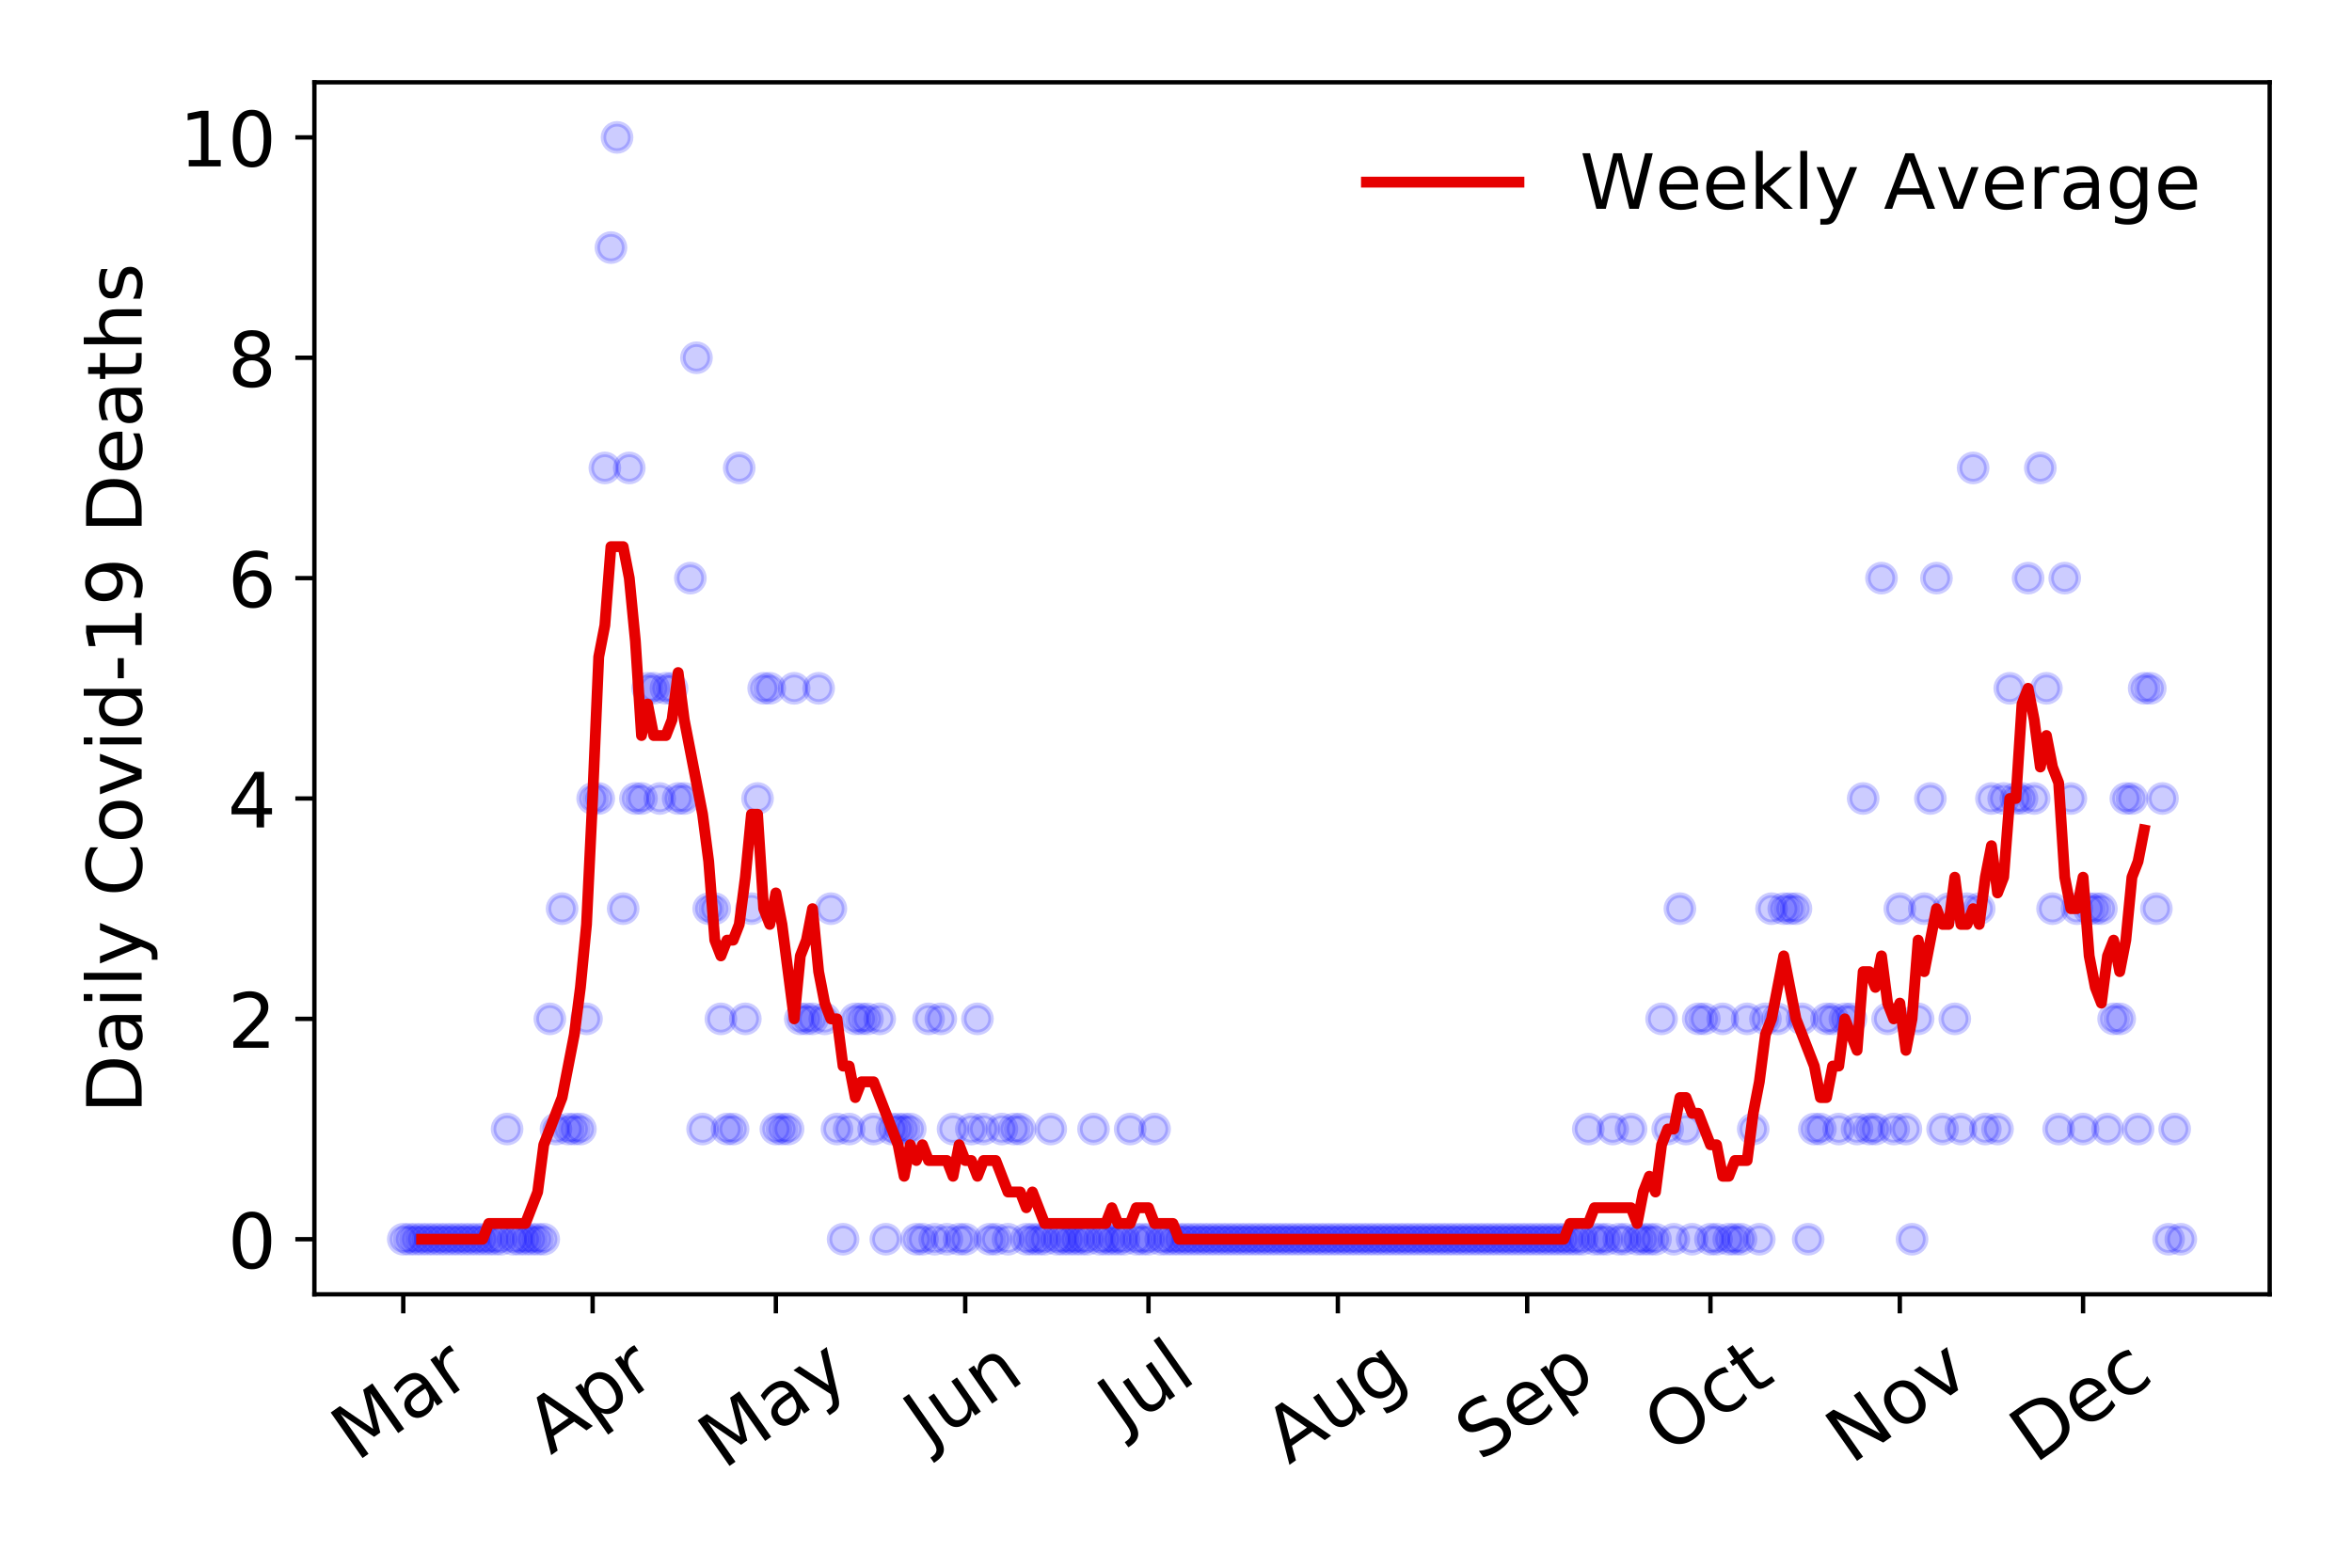<?xml version="1.0" encoding="utf-8" standalone="no"?>
<!DOCTYPE svg PUBLIC "-//W3C//DTD SVG 1.1//EN"
  "http://www.w3.org/Graphics/SVG/1.1/DTD/svg11.dtd">
<!-- Created with matplotlib (https://matplotlib.org/) -->
<svg height="288pt" version="1.1" viewBox="0 0 432 288" width="432pt" xmlns="http://www.w3.org/2000/svg" xmlns:xlink="http://www.w3.org/1999/xlink">
 <defs>
  <style type="text/css">
*{stroke-linecap:butt;stroke-linejoin:round;}
  </style>
 </defs>
 <g id="figure_1">
  <g id="patch_1">
   <path d="M 0 288 
L 432 288 
L 432 0 
L 0 0 
z
" style="fill:#ffffff;"/>
  </g>
  <g id="axes_1">
   <g id="patch_2">
    <path d="M 57.745 237.778 
L 416.88 237.778 
L 416.88 15.12 
L 57.745 15.12 
z
" style="fill:#ffffff;"/>
   </g>
   <g id="matplotlib.axis_1">
    <g id="xtick_1">
     <g id="line2d_1">
      <defs>
       <path d="M 0 0 
L 0 3.5 
" id="m38c1eba2bc" style="stroke:#000000;stroke-width:0.8;"/>
      </defs>
      <g>
       <use style="stroke:#000000;stroke-width:0.8;" x="74.069" xlink:href="#m38c1eba2bc" y="237.778"/>
      </g>
     </g>
     <g id="text_1">
      <!-- Mar -->
      <defs>
       <path d="M 9.812 72.906 
L 24.516 72.906 
L 43.109 23.297 
L 61.812 72.906 
L 76.516 72.906 
L 76.516 0 
L 66.891 0 
L 66.891 64.016 
L 48.094 14.016 
L 38.188 14.016 
L 19.391 64.016 
L 19.391 0 
L 9.812 0 
z
" id="DejaVuSans-77"/>
       <path d="M 34.281 27.484 
Q 23.391 27.484 19.188 25 
Q 14.984 22.516 14.984 16.5 
Q 14.984 11.719 18.141 8.906 
Q 21.297 6.109 26.703 6.109 
Q 34.188 6.109 38.703 11.406 
Q 43.219 16.703 43.219 25.484 
L 43.219 27.484 
z
M 52.203 31.203 
L 52.203 0 
L 43.219 0 
L 43.219 8.297 
Q 40.141 3.328 35.547 0.953 
Q 30.953 -1.422 24.312 -1.422 
Q 15.922 -1.422 10.953 3.297 
Q 6 8.016 6 15.922 
Q 6 25.141 12.172 29.828 
Q 18.359 34.516 30.609 34.516 
L 43.219 34.516 
L 43.219 35.406 
Q 43.219 41.609 39.141 45 
Q 35.062 48.391 27.688 48.391 
Q 23 48.391 18.547 47.266 
Q 14.109 46.141 10.016 43.891 
L 10.016 52.203 
Q 14.938 54.109 19.578 55.047 
Q 24.219 56 28.609 56 
Q 40.484 56 46.344 49.844 
Q 52.203 43.703 52.203 31.203 
z
" id="DejaVuSans-97"/>
       <path d="M 41.109 46.297 
Q 39.594 47.172 37.812 47.578 
Q 36.031 48 33.891 48 
Q 26.266 48 22.188 43.047 
Q 18.109 38.094 18.109 28.812 
L 18.109 0 
L 9.078 0 
L 9.078 54.688 
L 18.109 54.688 
L 18.109 46.188 
Q 20.953 51.172 25.484 53.578 
Q 30.031 56 36.531 56 
Q 37.453 56 38.578 55.875 
Q 39.703 55.766 41.062 55.516 
z
" id="DejaVuSans-114"/>
      </defs>
      <g transform="translate(65.467 268.643)rotate(-35)scale(0.14 -0.14)">
       <use xlink:href="#DejaVuSans-77"/>
       <use x="86.279" xlink:href="#DejaVuSans-97"/>
       <use x="147.559" xlink:href="#DejaVuSans-114"/>
      </g>
     </g>
    </g>
    <g id="xtick_2">
     <g id="line2d_2">
      <g>
       <use style="stroke:#000000;stroke-width:0.8;" x="108.85" xlink:href="#m38c1eba2bc" y="237.778"/>
      </g>
     </g>
     <g id="text_2">
      <!-- Apr -->
      <defs>
       <path d="M 34.188 63.188 
L 20.797 26.906 
L 47.609 26.906 
z
M 28.609 72.906 
L 39.797 72.906 
L 67.578 0 
L 57.328 0 
L 50.688 18.703 
L 17.828 18.703 
L 11.188 0 
L 0.781 0 
z
" id="DejaVuSans-65"/>
       <path d="M 18.109 8.203 
L 18.109 -20.797 
L 9.078 -20.797 
L 9.078 54.688 
L 18.109 54.688 
L 18.109 46.391 
Q 20.953 51.266 25.266 53.625 
Q 29.594 56 35.594 56 
Q 45.562 56 51.781 48.094 
Q 58.016 40.188 58.016 27.297 
Q 58.016 14.406 51.781 6.484 
Q 45.562 -1.422 35.594 -1.422 
Q 29.594 -1.422 25.266 0.953 
Q 20.953 3.328 18.109 8.203 
z
M 48.688 27.297 
Q 48.688 37.203 44.609 42.844 
Q 40.531 48.484 33.406 48.484 
Q 26.266 48.484 22.188 42.844 
Q 18.109 37.203 18.109 27.297 
Q 18.109 17.391 22.188 11.75 
Q 26.266 6.109 33.406 6.109 
Q 40.531 6.109 44.609 11.75 
Q 48.688 17.391 48.688 27.297 
z
" id="DejaVuSans-112"/>
      </defs>
      <g transform="translate(101.146 267.384)rotate(-35)scale(0.14 -0.14)">
       <use xlink:href="#DejaVuSans-65"/>
       <use x="68.408" xlink:href="#DejaVuSans-112"/>
       <use x="131.885" xlink:href="#DejaVuSans-114"/>
      </g>
     </g>
    </g>
    <g id="xtick_3">
     <g id="line2d_3">
      <g>
       <use style="stroke:#000000;stroke-width:0.8;" x="142.508" xlink:href="#m38c1eba2bc" y="237.778"/>
      </g>
     </g>
     <g id="text_3">
      <!-- May -->
      <defs>
       <path d="M 32.172 -5.078 
Q 28.375 -14.844 24.75 -17.812 
Q 21.141 -20.797 15.094 -20.797 
L 7.906 -20.797 
L 7.906 -13.281 
L 13.188 -13.281 
Q 16.891 -13.281 18.938 -11.516 
Q 21 -9.766 23.484 -3.219 
L 25.094 0.875 
L 2.984 54.688 
L 12.5 54.688 
L 29.594 11.922 
L 46.688 54.688 
L 56.203 54.688 
z
" id="DejaVuSans-121"/>
      </defs>
      <g transform="translate(132.869 270.094)rotate(-35)scale(0.14 -0.14)">
       <use xlink:href="#DejaVuSans-77"/>
       <use x="86.279" xlink:href="#DejaVuSans-97"/>
       <use x="147.559" xlink:href="#DejaVuSans-121"/>
      </g>
     </g>
    </g>
    <g id="xtick_4">
     <g id="line2d_4">
      <g>
       <use style="stroke:#000000;stroke-width:0.8;" x="177.288" xlink:href="#m38c1eba2bc" y="237.778"/>
      </g>
     </g>
     <g id="text_4">
      <!-- Jun -->
      <defs>
       <path d="M 9.812 72.906 
L 19.672 72.906 
L 19.672 5.078 
Q 19.672 -8.109 14.672 -14.062 
Q 9.672 -20.016 -1.422 -20.016 
L -5.172 -20.016 
L -5.172 -11.719 
L -2.094 -11.719 
Q 4.438 -11.719 7.125 -8.047 
Q 9.812 -4.391 9.812 5.078 
z
" id="DejaVuSans-74"/>
       <path d="M 8.5 21.578 
L 8.5 54.688 
L 17.484 54.688 
L 17.484 21.922 
Q 17.484 14.156 20.5 10.266 
Q 23.531 6.391 29.594 6.391 
Q 36.859 6.391 41.078 11.031 
Q 45.312 15.672 45.312 23.688 
L 45.312 54.688 
L 54.297 54.688 
L 54.297 0 
L 45.312 0 
L 45.312 8.406 
Q 42.047 3.422 37.719 1 
Q 33.406 -1.422 27.688 -1.422 
Q 18.266 -1.422 13.375 4.438 
Q 8.5 10.297 8.5 21.578 
z
M 31.109 56 
z
" id="DejaVuSans-117"/>
       <path d="M 54.891 33.016 
L 54.891 0 
L 45.906 0 
L 45.906 32.719 
Q 45.906 40.484 42.875 44.328 
Q 39.844 48.188 33.797 48.188 
Q 26.516 48.188 22.312 43.547 
Q 18.109 38.922 18.109 30.906 
L 18.109 0 
L 9.078 0 
L 9.078 54.688 
L 18.109 54.688 
L 18.109 46.188 
Q 21.344 51.125 25.703 53.562 
Q 30.078 56 35.797 56 
Q 45.219 56 50.047 50.172 
Q 54.891 44.344 54.891 33.016 
z
" id="DejaVuSans-110"/>
      </defs>
      <g transform="translate(170.545 266.039)rotate(-35)scale(0.14 -0.14)">
       <use xlink:href="#DejaVuSans-74"/>
       <use x="29.492" xlink:href="#DejaVuSans-117"/>
       <use x="92.871" xlink:href="#DejaVuSans-110"/>
      </g>
     </g>
    </g>
    <g id="xtick_5">
     <g id="line2d_5">
      <g>
       <use style="stroke:#000000;stroke-width:0.8;" x="210.947" xlink:href="#m38c1eba2bc" y="237.778"/>
      </g>
     </g>
     <g id="text_5">
      <!-- Jul -->
      <defs>
       <path d="M 9.422 75.984 
L 18.406 75.984 
L 18.406 0 
L 9.422 0 
z
" id="DejaVuSans-108"/>
      </defs>
      <g transform="translate(206.244 263.181)rotate(-35)scale(0.14 -0.14)">
       <use xlink:href="#DejaVuSans-74"/>
       <use x="29.492" xlink:href="#DejaVuSans-117"/>
       <use x="92.871" xlink:href="#DejaVuSans-108"/>
      </g>
     </g>
    </g>
    <g id="xtick_6">
     <g id="line2d_6">
      <g>
       <use style="stroke:#000000;stroke-width:0.8;" x="245.727" xlink:href="#m38c1eba2bc" y="237.778"/>
      </g>
     </g>
     <g id="text_6">
      <!-- Aug -->
      <defs>
       <path d="M 45.406 27.984 
Q 45.406 37.75 41.375 43.109 
Q 37.359 48.484 30.078 48.484 
Q 22.859 48.484 18.828 43.109 
Q 14.797 37.75 14.797 27.984 
Q 14.797 18.266 18.828 12.891 
Q 22.859 7.516 30.078 7.516 
Q 37.359 7.516 41.375 12.891 
Q 45.406 18.266 45.406 27.984 
z
M 54.391 6.781 
Q 54.391 -7.172 48.188 -13.984 
Q 42 -20.797 29.203 -20.797 
Q 24.469 -20.797 20.266 -20.094 
Q 16.062 -19.391 12.109 -17.922 
L 12.109 -9.188 
Q 16.062 -11.328 19.922 -12.344 
Q 23.781 -13.375 27.781 -13.375 
Q 36.625 -13.375 41.016 -8.766 
Q 45.406 -4.156 45.406 5.172 
L 45.406 9.625 
Q 42.625 4.781 38.281 2.391 
Q 33.938 0 27.875 0 
Q 17.828 0 11.672 7.656 
Q 5.516 15.328 5.516 27.984 
Q 5.516 40.672 11.672 48.328 
Q 17.828 56 27.875 56 
Q 33.938 56 38.281 53.609 
Q 42.625 51.219 45.406 46.391 
L 45.406 54.688 
L 54.391 54.688 
z
" id="DejaVuSans-103"/>
      </defs>
      <g transform="translate(236.746 269.172)rotate(-35)scale(0.14 -0.14)">
       <use xlink:href="#DejaVuSans-65"/>
       <use x="68.408" xlink:href="#DejaVuSans-117"/>
       <use x="131.787" xlink:href="#DejaVuSans-103"/>
      </g>
     </g>
    </g>
    <g id="xtick_7">
     <g id="line2d_7">
      <g>
       <use style="stroke:#000000;stroke-width:0.8;" x="280.507" xlink:href="#m38c1eba2bc" y="237.778"/>
      </g>
     </g>
     <g id="text_7">
      <!-- Sep -->
      <defs>
       <path d="M 53.516 70.516 
L 53.516 60.891 
Q 47.906 63.578 42.922 64.891 
Q 37.938 66.219 33.297 66.219 
Q 25.25 66.219 20.875 63.094 
Q 16.5 59.969 16.5 54.203 
Q 16.5 49.359 19.406 46.891 
Q 22.312 44.438 30.422 42.922 
L 36.375 41.703 
Q 47.406 39.594 52.656 34.297 
Q 57.906 29 57.906 20.125 
Q 57.906 9.516 50.797 4.047 
Q 43.703 -1.422 29.984 -1.422 
Q 24.812 -1.422 18.969 -0.25 
Q 13.141 0.922 6.891 3.219 
L 6.891 13.375 
Q 12.891 10.016 18.656 8.297 
Q 24.422 6.594 29.984 6.594 
Q 38.422 6.594 43.016 9.906 
Q 47.609 13.234 47.609 19.391 
Q 47.609 24.75 44.312 27.781 
Q 41.016 30.812 33.5 32.328 
L 27.484 33.5 
Q 16.453 35.688 11.516 40.375 
Q 6.594 45.062 6.594 53.422 
Q 6.594 63.094 13.406 68.656 
Q 20.219 74.219 32.172 74.219 
Q 37.312 74.219 42.625 73.281 
Q 47.953 72.359 53.516 70.516 
z
" id="DejaVuSans-83"/>
       <path d="M 56.203 29.594 
L 56.203 25.203 
L 14.891 25.203 
Q 15.484 15.922 20.484 11.062 
Q 25.484 6.203 34.422 6.203 
Q 39.594 6.203 44.453 7.469 
Q 49.312 8.734 54.109 11.281 
L 54.109 2.781 
Q 49.266 0.734 44.188 -0.344 
Q 39.109 -1.422 33.891 -1.422 
Q 20.797 -1.422 13.156 6.188 
Q 5.516 13.812 5.516 26.812 
Q 5.516 40.234 12.766 48.109 
Q 20.016 56 32.328 56 
Q 43.359 56 49.781 48.891 
Q 56.203 41.797 56.203 29.594 
z
M 47.219 32.234 
Q 47.125 39.594 43.094 43.984 
Q 39.062 48.391 32.422 48.391 
Q 24.906 48.391 20.391 44.141 
Q 15.875 39.891 15.188 32.172 
z
" id="DejaVuSans-101"/>
      </defs>
      <g transform="translate(271.915 268.629)rotate(-35)scale(0.14 -0.14)">
       <use xlink:href="#DejaVuSans-83"/>
       <use x="63.477" xlink:href="#DejaVuSans-101"/>
       <use x="125" xlink:href="#DejaVuSans-112"/>
      </g>
     </g>
    </g>
    <g id="xtick_8">
     <g id="line2d_8">
      <g>
       <use style="stroke:#000000;stroke-width:0.8;" x="314.166" xlink:href="#m38c1eba2bc" y="237.778"/>
      </g>
     </g>
     <g id="text_8">
      <!-- Oct -->
      <defs>
       <path d="M 39.406 66.219 
Q 28.656 66.219 22.328 58.203 
Q 16.016 50.203 16.016 36.375 
Q 16.016 22.609 22.328 14.594 
Q 28.656 6.594 39.406 6.594 
Q 50.141 6.594 56.422 14.594 
Q 62.703 22.609 62.703 36.375 
Q 62.703 50.203 56.422 58.203 
Q 50.141 66.219 39.406 66.219 
z
M 39.406 74.219 
Q 54.734 74.219 63.906 63.938 
Q 73.094 53.656 73.094 36.375 
Q 73.094 19.141 63.906 8.859 
Q 54.734 -1.422 39.406 -1.422 
Q 24.031 -1.422 14.812 8.828 
Q 5.609 19.094 5.609 36.375 
Q 5.609 53.656 14.812 63.938 
Q 24.031 74.219 39.406 74.219 
z
" id="DejaVuSans-79"/>
       <path d="M 48.781 52.594 
L 48.781 44.188 
Q 44.969 46.297 41.141 47.344 
Q 37.312 48.391 33.406 48.391 
Q 24.656 48.391 19.812 42.844 
Q 14.984 37.312 14.984 27.297 
Q 14.984 17.281 19.812 11.734 
Q 24.656 6.203 33.406 6.203 
Q 37.312 6.203 41.141 7.25 
Q 44.969 8.297 48.781 10.406 
L 48.781 2.094 
Q 45.016 0.344 40.984 -0.531 
Q 36.969 -1.422 32.422 -1.422 
Q 20.062 -1.422 12.781 6.344 
Q 5.516 14.109 5.516 27.297 
Q 5.516 40.672 12.859 48.328 
Q 20.219 56 33.016 56 
Q 37.156 56 41.109 55.141 
Q 45.062 54.297 48.781 52.594 
z
" id="DejaVuSans-99"/>
       <path d="M 18.312 70.219 
L 18.312 54.688 
L 36.812 54.688 
L 36.812 47.703 
L 18.312 47.703 
L 18.312 18.016 
Q 18.312 11.328 20.141 9.422 
Q 21.969 7.516 27.594 7.516 
L 36.812 7.516 
L 36.812 0 
L 27.594 0 
Q 17.188 0 13.234 3.875 
Q 9.281 7.766 9.281 18.016 
L 9.281 47.703 
L 2.688 47.703 
L 2.688 54.688 
L 9.281 54.688 
L 9.281 70.219 
z
" id="DejaVuSans-116"/>
      </defs>
      <g transform="translate(306.467 267.377)rotate(-35)scale(0.14 -0.14)">
       <use xlink:href="#DejaVuSans-79"/>
       <use x="78.711" xlink:href="#DejaVuSans-99"/>
       <use x="133.691" xlink:href="#DejaVuSans-116"/>
      </g>
     </g>
    </g>
    <g id="xtick_9">
     <g id="line2d_9">
      <g>
       <use style="stroke:#000000;stroke-width:0.8;" x="348.946" xlink:href="#m38c1eba2bc" y="237.778"/>
      </g>
     </g>
     <g id="text_9">
      <!-- Nov -->
      <defs>
       <path d="M 9.812 72.906 
L 23.094 72.906 
L 55.422 11.922 
L 55.422 72.906 
L 64.984 72.906 
L 64.984 0 
L 51.703 0 
L 19.391 60.984 
L 19.391 0 
L 9.812 0 
z
" id="DejaVuSans-78"/>
       <path d="M 30.609 48.391 
Q 23.391 48.391 19.188 42.75 
Q 14.984 37.109 14.984 27.297 
Q 14.984 17.484 19.156 11.844 
Q 23.344 6.203 30.609 6.203 
Q 37.797 6.203 41.984 11.859 
Q 46.188 17.531 46.188 27.297 
Q 46.188 37.016 41.984 42.703 
Q 37.797 48.391 30.609 48.391 
z
M 30.609 56 
Q 42.328 56 49.016 48.375 
Q 55.719 40.766 55.719 27.297 
Q 55.719 13.875 49.016 6.219 
Q 42.328 -1.422 30.609 -1.422 
Q 18.844 -1.422 12.172 6.219 
Q 5.516 13.875 5.516 27.297 
Q 5.516 40.766 12.172 48.375 
Q 18.844 56 30.609 56 
z
" id="DejaVuSans-111"/>
       <path d="M 2.984 54.688 
L 12.5 54.688 
L 29.594 8.797 
L 46.688 54.688 
L 56.203 54.688 
L 35.688 0 
L 23.484 0 
z
" id="DejaVuSans-118"/>
      </defs>
      <g transform="translate(339.97 269.166)rotate(-35)scale(0.14 -0.14)">
       <use xlink:href="#DejaVuSans-78"/>
       <use x="74.805" xlink:href="#DejaVuSans-111"/>
       <use x="135.986" xlink:href="#DejaVuSans-118"/>
      </g>
     </g>
    </g>
    <g id="xtick_10">
     <g id="line2d_10">
      <g>
       <use style="stroke:#000000;stroke-width:0.8;" x="382.605" xlink:href="#m38c1eba2bc" y="237.778"/>
      </g>
     </g>
     <g id="text_10">
      <!-- Dec -->
      <defs>
       <path d="M 19.672 64.797 
L 19.672 8.109 
L 31.594 8.109 
Q 46.688 8.109 53.688 14.938 
Q 60.688 21.781 60.688 36.531 
Q 60.688 51.172 53.688 57.984 
Q 46.688 64.797 31.594 64.797 
z
M 9.812 72.906 
L 30.078 72.906 
Q 51.266 72.906 61.172 64.094 
Q 71.094 55.281 71.094 36.531 
Q 71.094 17.672 61.125 8.828 
Q 51.172 0 30.078 0 
L 9.812 0 
z
" id="DejaVuSans-68"/>
      </defs>
      <g transform="translate(373.724 269.032)rotate(-35)scale(0.14 -0.14)">
       <use xlink:href="#DejaVuSans-68"/>
       <use x="77.002" xlink:href="#DejaVuSans-101"/>
       <use x="138.525" xlink:href="#DejaVuSans-99"/>
      </g>
     </g>
    </g>
   </g>
   <g id="matplotlib.axis_2">
    <g id="ytick_1">
     <g id="line2d_11">
      <defs>
       <path d="M 0 0 
L -3.5 0 
" id="m8cdebc7cf6" style="stroke:#000000;stroke-width:0.8;"/>
      </defs>
      <g>
       <use style="stroke:#000000;stroke-width:0.8;" x="57.745" xlink:href="#m8cdebc7cf6" y="227.657"/>
      </g>
     </g>
     <g id="text_11">
      <!-- 0 -->
      <defs>
       <path d="M 31.781 66.406 
Q 24.172 66.406 20.328 58.906 
Q 16.5 51.422 16.5 36.375 
Q 16.5 21.391 20.328 13.891 
Q 24.172 6.391 31.781 6.391 
Q 39.453 6.391 43.281 13.891 
Q 47.125 21.391 47.125 36.375 
Q 47.125 51.422 43.281 58.906 
Q 39.453 66.406 31.781 66.406 
z
M 31.781 74.219 
Q 44.047 74.219 50.516 64.516 
Q 56.984 54.828 56.984 36.375 
Q 56.984 17.969 50.516 8.266 
Q 44.047 -1.422 31.781 -1.422 
Q 19.531 -1.422 13.062 8.266 
Q 6.594 17.969 6.594 36.375 
Q 6.594 54.828 13.062 64.516 
Q 19.531 74.219 31.781 74.219 
z
" id="DejaVuSans-48"/>
      </defs>
      <g transform="translate(41.837 232.976)scale(0.14 -0.14)">
       <use xlink:href="#DejaVuSans-48"/>
      </g>
     </g>
    </g>
    <g id="ytick_2">
     <g id="line2d_12">
      <g>
       <use style="stroke:#000000;stroke-width:0.8;" x="57.745" xlink:href="#m8cdebc7cf6" y="187.174"/>
      </g>
     </g>
     <g id="text_12">
      <!-- 2 -->
      <defs>
       <path d="M 19.188 8.297 
L 53.609 8.297 
L 53.609 0 
L 7.328 0 
L 7.328 8.297 
Q 12.938 14.109 22.625 23.891 
Q 32.328 33.688 34.812 36.531 
Q 39.547 41.844 41.422 45.531 
Q 43.312 49.219 43.312 52.781 
Q 43.312 58.594 39.234 62.25 
Q 35.156 65.922 28.609 65.922 
Q 23.969 65.922 18.812 64.312 
Q 13.672 62.703 7.812 59.422 
L 7.812 69.391 
Q 13.766 71.781 18.938 73 
Q 24.125 74.219 28.422 74.219 
Q 39.75 74.219 46.484 68.547 
Q 53.219 62.891 53.219 53.422 
Q 53.219 48.922 51.531 44.891 
Q 49.859 40.875 45.406 35.406 
Q 44.188 33.984 37.641 27.219 
Q 31.109 20.453 19.188 8.297 
z
" id="DejaVuSans-50"/>
      </defs>
      <g transform="translate(41.837 192.493)scale(0.14 -0.14)">
       <use xlink:href="#DejaVuSans-50"/>
      </g>
     </g>
    </g>
    <g id="ytick_3">
     <g id="line2d_13">
      <g>
       <use style="stroke:#000000;stroke-width:0.8;" x="57.745" xlink:href="#m8cdebc7cf6" y="146.691"/>
      </g>
     </g>
     <g id="text_13">
      <!-- 4 -->
      <defs>
       <path d="M 37.797 64.312 
L 12.891 25.391 
L 37.797 25.391 
z
M 35.203 72.906 
L 47.609 72.906 
L 47.609 25.391 
L 58.016 25.391 
L 58.016 17.188 
L 47.609 17.188 
L 47.609 0 
L 37.797 0 
L 37.797 17.188 
L 4.891 17.188 
L 4.891 26.703 
z
" id="DejaVuSans-52"/>
      </defs>
      <g transform="translate(41.837 152.01)scale(0.14 -0.14)">
       <use xlink:href="#DejaVuSans-52"/>
      </g>
     </g>
    </g>
    <g id="ytick_4">
     <g id="line2d_14">
      <g>
       <use style="stroke:#000000;stroke-width:0.8;" x="57.745" xlink:href="#m8cdebc7cf6" y="106.207"/>
      </g>
     </g>
     <g id="text_14">
      <!-- 6 -->
      <defs>
       <path d="M 33.016 40.375 
Q 26.375 40.375 22.484 35.828 
Q 18.609 31.297 18.609 23.391 
Q 18.609 15.531 22.484 10.953 
Q 26.375 6.391 33.016 6.391 
Q 39.656 6.391 43.531 10.953 
Q 47.406 15.531 47.406 23.391 
Q 47.406 31.297 43.531 35.828 
Q 39.656 40.375 33.016 40.375 
z
M 52.594 71.297 
L 52.594 62.312 
Q 48.875 64.062 45.094 64.984 
Q 41.312 65.922 37.594 65.922 
Q 27.828 65.922 22.672 59.328 
Q 17.531 52.734 16.797 39.406 
Q 19.672 43.656 24.016 45.922 
Q 28.375 48.188 33.594 48.188 
Q 44.578 48.188 50.953 41.516 
Q 57.328 34.859 57.328 23.391 
Q 57.328 12.156 50.688 5.359 
Q 44.047 -1.422 33.016 -1.422 
Q 20.359 -1.422 13.672 8.266 
Q 6.984 17.969 6.984 36.375 
Q 6.984 53.656 15.188 63.938 
Q 23.391 74.219 37.203 74.219 
Q 40.922 74.219 44.703 73.484 
Q 48.484 72.75 52.594 71.297 
z
" id="DejaVuSans-54"/>
      </defs>
      <g transform="translate(41.837 111.526)scale(0.14 -0.14)">
       <use xlink:href="#DejaVuSans-54"/>
      </g>
     </g>
    </g>
    <g id="ytick_5">
     <g id="line2d_15">
      <g>
       <use style="stroke:#000000;stroke-width:0.8;" x="57.745" xlink:href="#m8cdebc7cf6" y="65.724"/>
      </g>
     </g>
     <g id="text_15">
      <!-- 8 -->
      <defs>
       <path d="M 31.781 34.625 
Q 24.75 34.625 20.719 30.859 
Q 16.703 27.094 16.703 20.516 
Q 16.703 13.922 20.719 10.156 
Q 24.75 6.391 31.781 6.391 
Q 38.812 6.391 42.859 10.172 
Q 46.922 13.969 46.922 20.516 
Q 46.922 27.094 42.891 30.859 
Q 38.875 34.625 31.781 34.625 
z
M 21.922 38.812 
Q 15.578 40.375 12.031 44.719 
Q 8.5 49.078 8.5 55.328 
Q 8.5 64.062 14.719 69.141 
Q 20.953 74.219 31.781 74.219 
Q 42.672 74.219 48.875 69.141 
Q 55.078 64.062 55.078 55.328 
Q 55.078 49.078 51.531 44.719 
Q 48 40.375 41.703 38.812 
Q 48.828 37.156 52.797 32.312 
Q 56.781 27.484 56.781 20.516 
Q 56.781 9.906 50.312 4.234 
Q 43.844 -1.422 31.781 -1.422 
Q 19.734 -1.422 13.25 4.234 
Q 6.781 9.906 6.781 20.516 
Q 6.781 27.484 10.781 32.312 
Q 14.797 37.156 21.922 38.812 
z
M 18.312 54.391 
Q 18.312 48.734 21.844 45.562 
Q 25.391 42.391 31.781 42.391 
Q 38.141 42.391 41.719 45.562 
Q 45.312 48.734 45.312 54.391 
Q 45.312 60.062 41.719 63.234 
Q 38.141 66.406 31.781 66.406 
Q 25.391 66.406 21.844 63.234 
Q 18.312 60.062 18.312 54.391 
z
" id="DejaVuSans-56"/>
      </defs>
      <g transform="translate(41.837 71.043)scale(0.14 -0.14)">
       <use xlink:href="#DejaVuSans-56"/>
      </g>
     </g>
    </g>
    <g id="ytick_6">
     <g id="line2d_16">
      <g>
       <use style="stroke:#000000;stroke-width:0.8;" x="57.745" xlink:href="#m8cdebc7cf6" y="25.241"/>
      </g>
     </g>
     <g id="text_16">
      <!-- 10 -->
      <defs>
       <path d="M 12.406 8.297 
L 28.516 8.297 
L 28.516 63.922 
L 10.984 60.406 
L 10.984 69.391 
L 28.422 72.906 
L 38.281 72.906 
L 38.281 8.297 
L 54.391 8.297 
L 54.391 0 
L 12.406 0 
z
" id="DejaVuSans-49"/>
      </defs>
      <g transform="translate(32.93 30.56)scale(0.14 -0.14)">
       <use xlink:href="#DejaVuSans-49"/>
       <use x="63.623" xlink:href="#DejaVuSans-48"/>
      </g>
     </g>
    </g>
    <g id="text_17">
     <!-- Daily Covid-19 Deaths -->
     <defs>
      <path d="M 9.422 54.688 
L 18.406 54.688 
L 18.406 0 
L 9.422 0 
z
M 9.422 75.984 
L 18.406 75.984 
L 18.406 64.594 
L 9.422 64.594 
z
" id="DejaVuSans-105"/>
      <path id="DejaVuSans-32"/>
      <path d="M 64.406 67.281 
L 64.406 56.891 
Q 59.422 61.531 53.781 63.812 
Q 48.141 66.109 41.797 66.109 
Q 29.297 66.109 22.656 58.469 
Q 16.016 50.828 16.016 36.375 
Q 16.016 21.969 22.656 14.328 
Q 29.297 6.688 41.797 6.688 
Q 48.141 6.688 53.781 8.984 
Q 59.422 11.281 64.406 15.922 
L 64.406 5.609 
Q 59.234 2.094 53.438 0.328 
Q 47.656 -1.422 41.219 -1.422 
Q 24.656 -1.422 15.125 8.703 
Q 5.609 18.844 5.609 36.375 
Q 5.609 53.953 15.125 64.078 
Q 24.656 74.219 41.219 74.219 
Q 47.75 74.219 53.531 72.484 
Q 59.328 70.75 64.406 67.281 
z
" id="DejaVuSans-67"/>
      <path d="M 45.406 46.391 
L 45.406 75.984 
L 54.391 75.984 
L 54.391 0 
L 45.406 0 
L 45.406 8.203 
Q 42.578 3.328 38.25 0.953 
Q 33.938 -1.422 27.875 -1.422 
Q 17.969 -1.422 11.734 6.484 
Q 5.516 14.406 5.516 27.297 
Q 5.516 40.188 11.734 48.094 
Q 17.969 56 27.875 56 
Q 33.938 56 38.25 53.625 
Q 42.578 51.266 45.406 46.391 
z
M 14.797 27.297 
Q 14.797 17.391 18.875 11.75 
Q 22.953 6.109 30.078 6.109 
Q 37.203 6.109 41.297 11.75 
Q 45.406 17.391 45.406 27.297 
Q 45.406 37.203 41.297 42.844 
Q 37.203 48.484 30.078 48.484 
Q 22.953 48.484 18.875 42.844 
Q 14.797 37.203 14.797 27.297 
z
" id="DejaVuSans-100"/>
      <path d="M 4.891 31.391 
L 31.203 31.391 
L 31.203 23.391 
L 4.891 23.391 
z
" id="DejaVuSans-45"/>
      <path d="M 10.984 1.516 
L 10.984 10.5 
Q 14.703 8.734 18.5 7.812 
Q 22.312 6.891 25.984 6.891 
Q 35.75 6.891 40.891 13.453 
Q 46.047 20.016 46.781 33.406 
Q 43.953 29.203 39.594 26.953 
Q 35.25 24.703 29.984 24.703 
Q 19.047 24.703 12.672 31.312 
Q 6.297 37.938 6.297 49.422 
Q 6.297 60.641 12.938 67.422 
Q 19.578 74.219 30.609 74.219 
Q 43.266 74.219 49.922 64.516 
Q 56.594 54.828 56.594 36.375 
Q 56.594 19.141 48.406 8.859 
Q 40.234 -1.422 26.422 -1.422 
Q 22.703 -1.422 18.891 -0.688 
Q 15.094 0.047 10.984 1.516 
z
M 30.609 32.422 
Q 37.25 32.422 41.125 36.953 
Q 45.016 41.5 45.016 49.422 
Q 45.016 57.281 41.125 61.844 
Q 37.25 66.406 30.609 66.406 
Q 23.969 66.406 20.094 61.844 
Q 16.219 57.281 16.219 49.422 
Q 16.219 41.5 20.094 36.953 
Q 23.969 32.422 30.609 32.422 
z
" id="DejaVuSans-57"/>
      <path d="M 54.891 33.016 
L 54.891 0 
L 45.906 0 
L 45.906 32.719 
Q 45.906 40.484 42.875 44.328 
Q 39.844 48.188 33.797 48.188 
Q 26.516 48.188 22.312 43.547 
Q 18.109 38.922 18.109 30.906 
L 18.109 0 
L 9.078 0 
L 9.078 75.984 
L 18.109 75.984 
L 18.109 46.188 
Q 21.344 51.125 25.703 53.562 
Q 30.078 56 35.797 56 
Q 45.219 56 50.047 50.172 
Q 54.891 44.344 54.891 33.016 
z
" id="DejaVuSans-104"/>
      <path d="M 44.281 53.078 
L 44.281 44.578 
Q 40.484 46.531 36.375 47.5 
Q 32.281 48.484 27.875 48.484 
Q 21.188 48.484 17.844 46.438 
Q 14.5 44.391 14.5 40.281 
Q 14.5 37.156 16.891 35.375 
Q 19.281 33.594 26.516 31.984 
L 29.594 31.297 
Q 39.156 29.25 43.188 25.516 
Q 47.219 21.781 47.219 15.094 
Q 47.219 7.469 41.188 3.016 
Q 35.156 -1.422 24.609 -1.422 
Q 20.219 -1.422 15.453 -0.562 
Q 10.688 0.297 5.422 2 
L 5.422 11.281 
Q 10.406 8.688 15.234 7.391 
Q 20.062 6.109 24.812 6.109 
Q 31.156 6.109 34.562 8.281 
Q 37.984 10.453 37.984 14.406 
Q 37.984 18.062 35.516 20.016 
Q 33.062 21.969 24.703 23.781 
L 21.578 24.516 
Q 13.234 26.266 9.516 29.906 
Q 5.812 33.547 5.812 39.891 
Q 5.812 47.609 11.281 51.797 
Q 16.75 56 26.812 56 
Q 31.781 56 36.172 55.266 
Q 40.578 54.547 44.281 53.078 
z
" id="DejaVuSans-115"/>
     </defs>
     <g transform="translate(26.018 204.56)rotate(-90)scale(0.14 -0.14)">
      <use xlink:href="#DejaVuSans-68"/>
      <use x="77.002" xlink:href="#DejaVuSans-97"/>
      <use x="138.281" xlink:href="#DejaVuSans-105"/>
      <use x="166.064" xlink:href="#DejaVuSans-108"/>
      <use x="193.848" xlink:href="#DejaVuSans-121"/>
      <use x="253.027" xlink:href="#DejaVuSans-32"/>
      <use x="284.814" xlink:href="#DejaVuSans-67"/>
      <use x="354.639" xlink:href="#DejaVuSans-111"/>
      <use x="415.82" xlink:href="#DejaVuSans-118"/>
      <use x="475" xlink:href="#DejaVuSans-105"/>
      <use x="502.783" xlink:href="#DejaVuSans-100"/>
      <use x="566.26" xlink:href="#DejaVuSans-45"/>
      <use x="602.344" xlink:href="#DejaVuSans-49"/>
      <use x="665.967" xlink:href="#DejaVuSans-57"/>
      <use x="729.59" xlink:href="#DejaVuSans-32"/>
      <use x="761.377" xlink:href="#DejaVuSans-68"/>
      <use x="838.379" xlink:href="#DejaVuSans-101"/>
      <use x="899.902" xlink:href="#DejaVuSans-97"/>
      <use x="961.182" xlink:href="#DejaVuSans-116"/>
      <use x="1000.391" xlink:href="#DejaVuSans-104"/>
      <use x="1063.77" xlink:href="#DejaVuSans-115"/>
     </g>
    </g>
   </g>
   <g id="line2d_17">
    <defs>
     <path d="M 0 2.5 
C 0.663 2.5 1.299 2.237 1.768 1.768 
C 2.237 1.299 2.5 0.663 2.5 0 
C 2.5 -0.663 2.237 -1.299 1.768 -1.768 
C 1.299 -2.237 0.663 -2.5 0 -2.5 
C -0.663 -2.5 -1.299 -2.237 -1.768 -1.768 
C -2.237 -1.299 -2.5 -0.663 -2.5 0 
C -2.5 0.663 -2.237 1.299 -1.768 1.768 
C -1.299 2.237 -0.663 2.5 0 2.5 
z
" id="mf4304fd3d9" style="stroke:#0000ff;stroke-opacity:0.2;"/>
    </defs>
    <g clip-path="url(#pc08056671b)">
     <use style="fill:#0000ff;fill-opacity:0.2;stroke:#0000ff;stroke-opacity:0.2;" x="74.069" xlink:href="#mf4304fd3d9" y="227.657"/>
     <use style="fill:#0000ff;fill-opacity:0.2;stroke:#0000ff;stroke-opacity:0.2;" x="75.191" xlink:href="#mf4304fd3d9" y="227.657"/>
     <use style="fill:#0000ff;fill-opacity:0.2;stroke:#0000ff;stroke-opacity:0.2;" x="76.313" xlink:href="#mf4304fd3d9" y="227.657"/>
     <use style="fill:#0000ff;fill-opacity:0.2;stroke:#0000ff;stroke-opacity:0.2;" x="77.435" xlink:href="#mf4304fd3d9" y="227.657"/>
     <use style="fill:#0000ff;fill-opacity:0.2;stroke:#0000ff;stroke-opacity:0.2;" x="78.557" xlink:href="#mf4304fd3d9" y="227.657"/>
     <use style="fill:#0000ff;fill-opacity:0.2;stroke:#0000ff;stroke-opacity:0.2;" x="79.679" xlink:href="#mf4304fd3d9" y="227.657"/>
     <use style="fill:#0000ff;fill-opacity:0.2;stroke:#0000ff;stroke-opacity:0.2;" x="80.801" xlink:href="#mf4304fd3d9" y="227.657"/>
     <use style="fill:#0000ff;fill-opacity:0.2;stroke:#0000ff;stroke-opacity:0.2;" x="81.923" xlink:href="#mf4304fd3d9" y="227.657"/>
     <use style="fill:#0000ff;fill-opacity:0.2;stroke:#0000ff;stroke-opacity:0.2;" x="83.045" xlink:href="#mf4304fd3d9" y="227.657"/>
     <use style="fill:#0000ff;fill-opacity:0.2;stroke:#0000ff;stroke-opacity:0.2;" x="84.167" xlink:href="#mf4304fd3d9" y="227.657"/>
     <use style="fill:#0000ff;fill-opacity:0.2;stroke:#0000ff;stroke-opacity:0.2;" x="85.289" xlink:href="#mf4304fd3d9" y="227.657"/>
     <use style="fill:#0000ff;fill-opacity:0.2;stroke:#0000ff;stroke-opacity:0.2;" x="86.411" xlink:href="#mf4304fd3d9" y="227.657"/>
     <use style="fill:#0000ff;fill-opacity:0.2;stroke:#0000ff;stroke-opacity:0.2;" x="87.533" xlink:href="#mf4304fd3d9" y="227.657"/>
     <use style="fill:#0000ff;fill-opacity:0.2;stroke:#0000ff;stroke-opacity:0.2;" x="88.655" xlink:href="#mf4304fd3d9" y="227.657"/>
     <use style="fill:#0000ff;fill-opacity:0.2;stroke:#0000ff;stroke-opacity:0.2;" x="89.777" xlink:href="#mf4304fd3d9" y="227.657"/>
     <use style="fill:#0000ff;fill-opacity:0.2;stroke:#0000ff;stroke-opacity:0.2;" x="90.899" xlink:href="#mf4304fd3d9" y="227.657"/>
     <use style="fill:#0000ff;fill-opacity:0.2;stroke:#0000ff;stroke-opacity:0.2;" x="92.02" xlink:href="#mf4304fd3d9" y="227.657"/>
     <use style="fill:#0000ff;fill-opacity:0.2;stroke:#0000ff;stroke-opacity:0.2;" x="93.142" xlink:href="#mf4304fd3d9" y="207.416"/>
     <use style="fill:#0000ff;fill-opacity:0.2;stroke:#0000ff;stroke-opacity:0.2;" x="94.264" xlink:href="#mf4304fd3d9" y="227.657"/>
     <use style="fill:#0000ff;fill-opacity:0.2;stroke:#0000ff;stroke-opacity:0.2;" x="95.386" xlink:href="#mf4304fd3d9" y="227.657"/>
     <use style="fill:#0000ff;fill-opacity:0.2;stroke:#0000ff;stroke-opacity:0.2;" x="96.508" xlink:href="#mf4304fd3d9" y="227.657"/>
     <use style="fill:#0000ff;fill-opacity:0.2;stroke:#0000ff;stroke-opacity:0.2;" x="97.63" xlink:href="#mf4304fd3d9" y="227.657"/>
     <use style="fill:#0000ff;fill-opacity:0.2;stroke:#0000ff;stroke-opacity:0.2;" x="98.752" xlink:href="#mf4304fd3d9" y="227.657"/>
     <use style="fill:#0000ff;fill-opacity:0.2;stroke:#0000ff;stroke-opacity:0.2;" x="99.874" xlink:href="#mf4304fd3d9" y="227.657"/>
     <use style="fill:#0000ff;fill-opacity:0.2;stroke:#0000ff;stroke-opacity:0.2;" x="100.996" xlink:href="#mf4304fd3d9" y="187.174"/>
     <use style="fill:#0000ff;fill-opacity:0.2;stroke:#0000ff;stroke-opacity:0.2;" x="102.118" xlink:href="#mf4304fd3d9" y="207.416"/>
     <use style="fill:#0000ff;fill-opacity:0.2;stroke:#0000ff;stroke-opacity:0.2;" x="103.24" xlink:href="#mf4304fd3d9" y="166.932"/>
     <use style="fill:#0000ff;fill-opacity:0.2;stroke:#0000ff;stroke-opacity:0.2;" x="104.362" xlink:href="#mf4304fd3d9" y="207.416"/>
     <use style="fill:#0000ff;fill-opacity:0.2;stroke:#0000ff;stroke-opacity:0.2;" x="105.484" xlink:href="#mf4304fd3d9" y="207.416"/>
     <use style="fill:#0000ff;fill-opacity:0.2;stroke:#0000ff;stroke-opacity:0.2;" x="106.606" xlink:href="#mf4304fd3d9" y="207.416"/>
     <use style="fill:#0000ff;fill-opacity:0.2;stroke:#0000ff;stroke-opacity:0.2;" x="107.728" xlink:href="#mf4304fd3d9" y="187.174"/>
     <use style="fill:#0000ff;fill-opacity:0.2;stroke:#0000ff;stroke-opacity:0.2;" x="108.85" xlink:href="#mf4304fd3d9" y="146.691"/>
     <use style="fill:#0000ff;fill-opacity:0.2;stroke:#0000ff;stroke-opacity:0.2;" x="109.972" xlink:href="#mf4304fd3d9" y="146.691"/>
     <use style="fill:#0000ff;fill-opacity:0.2;stroke:#0000ff;stroke-opacity:0.2;" x="111.094" xlink:href="#mf4304fd3d9" y="85.966"/>
     <use style="fill:#0000ff;fill-opacity:0.2;stroke:#0000ff;stroke-opacity:0.2;" x="112.215" xlink:href="#mf4304fd3d9" y="45.482"/>
     <use style="fill:#0000ff;fill-opacity:0.2;stroke:#0000ff;stroke-opacity:0.2;" x="113.337" xlink:href="#mf4304fd3d9" y="25.241"/>
     <use style="fill:#0000ff;fill-opacity:0.2;stroke:#0000ff;stroke-opacity:0.2;" x="114.459" xlink:href="#mf4304fd3d9" y="166.932"/>
     <use style="fill:#0000ff;fill-opacity:0.2;stroke:#0000ff;stroke-opacity:0.2;" x="115.581" xlink:href="#mf4304fd3d9" y="85.966"/>
     <use style="fill:#0000ff;fill-opacity:0.2;stroke:#0000ff;stroke-opacity:0.2;" x="116.703" xlink:href="#mf4304fd3d9" y="146.691"/>
     <use style="fill:#0000ff;fill-opacity:0.2;stroke:#0000ff;stroke-opacity:0.2;" x="117.825" xlink:href="#mf4304fd3d9" y="146.691"/>
     <use style="fill:#0000ff;fill-opacity:0.2;stroke:#0000ff;stroke-opacity:0.2;" x="118.947" xlink:href="#mf4304fd3d9" y="126.449"/>
     <use style="fill:#0000ff;fill-opacity:0.2;stroke:#0000ff;stroke-opacity:0.2;" x="120.069" xlink:href="#mf4304fd3d9" y="126.449"/>
     <use style="fill:#0000ff;fill-opacity:0.2;stroke:#0000ff;stroke-opacity:0.2;" x="121.191" xlink:href="#mf4304fd3d9" y="146.691"/>
     <use style="fill:#0000ff;fill-opacity:0.2;stroke:#0000ff;stroke-opacity:0.2;" x="122.313" xlink:href="#mf4304fd3d9" y="126.449"/>
     <use style="fill:#0000ff;fill-opacity:0.2;stroke:#0000ff;stroke-opacity:0.2;" x="123.435" xlink:href="#mf4304fd3d9" y="126.449"/>
     <use style="fill:#0000ff;fill-opacity:0.2;stroke:#0000ff;stroke-opacity:0.2;" x="124.557" xlink:href="#mf4304fd3d9" y="146.691"/>
     <use style="fill:#0000ff;fill-opacity:0.2;stroke:#0000ff;stroke-opacity:0.2;" x="125.679" xlink:href="#mf4304fd3d9" y="146.691"/>
     <use style="fill:#0000ff;fill-opacity:0.2;stroke:#0000ff;stroke-opacity:0.2;" x="126.801" xlink:href="#mf4304fd3d9" y="106.207"/>
     <use style="fill:#0000ff;fill-opacity:0.2;stroke:#0000ff;stroke-opacity:0.2;" x="127.923" xlink:href="#mf4304fd3d9" y="65.724"/>
     <use style="fill:#0000ff;fill-opacity:0.2;stroke:#0000ff;stroke-opacity:0.2;" x="129.045" xlink:href="#mf4304fd3d9" y="207.416"/>
     <use style="fill:#0000ff;fill-opacity:0.2;stroke:#0000ff;stroke-opacity:0.2;" x="130.167" xlink:href="#mf4304fd3d9" y="166.932"/>
     <use style="fill:#0000ff;fill-opacity:0.2;stroke:#0000ff;stroke-opacity:0.2;" x="131.289" xlink:href="#mf4304fd3d9" y="166.932"/>
     <use style="fill:#0000ff;fill-opacity:0.2;stroke:#0000ff;stroke-opacity:0.2;" x="132.411" xlink:href="#mf4304fd3d9" y="187.174"/>
     <use style="fill:#0000ff;fill-opacity:0.2;stroke:#0000ff;stroke-opacity:0.2;" x="133.532" xlink:href="#mf4304fd3d9" y="207.416"/>
     <use style="fill:#0000ff;fill-opacity:0.2;stroke:#0000ff;stroke-opacity:0.2;" x="134.654" xlink:href="#mf4304fd3d9" y="207.416"/>
     <use style="fill:#0000ff;fill-opacity:0.2;stroke:#0000ff;stroke-opacity:0.2;" x="135.776" xlink:href="#mf4304fd3d9" y="85.966"/>
     <use style="fill:#0000ff;fill-opacity:0.2;stroke:#0000ff;stroke-opacity:0.2;" x="136.898" xlink:href="#mf4304fd3d9" y="187.174"/>
     <use style="fill:#0000ff;fill-opacity:0.2;stroke:#0000ff;stroke-opacity:0.2;" x="138.02" xlink:href="#mf4304fd3d9" y="166.932"/>
     <use style="fill:#0000ff;fill-opacity:0.2;stroke:#0000ff;stroke-opacity:0.2;" x="139.142" xlink:href="#mf4304fd3d9" y="146.691"/>
     <use style="fill:#0000ff;fill-opacity:0.2;stroke:#0000ff;stroke-opacity:0.2;" x="140.264" xlink:href="#mf4304fd3d9" y="126.449"/>
     <use style="fill:#0000ff;fill-opacity:0.2;stroke:#0000ff;stroke-opacity:0.2;" x="141.386" xlink:href="#mf4304fd3d9" y="126.449"/>
     <use style="fill:#0000ff;fill-opacity:0.2;stroke:#0000ff;stroke-opacity:0.2;" x="142.508" xlink:href="#mf4304fd3d9" y="207.416"/>
     <use style="fill:#0000ff;fill-opacity:0.2;stroke:#0000ff;stroke-opacity:0.2;" x="143.63" xlink:href="#mf4304fd3d9" y="207.416"/>
     <use style="fill:#0000ff;fill-opacity:0.2;stroke:#0000ff;stroke-opacity:0.2;" x="144.752" xlink:href="#mf4304fd3d9" y="207.416"/>
     <use style="fill:#0000ff;fill-opacity:0.2;stroke:#0000ff;stroke-opacity:0.2;" x="145.874" xlink:href="#mf4304fd3d9" y="126.449"/>
     <use style="fill:#0000ff;fill-opacity:0.2;stroke:#0000ff;stroke-opacity:0.2;" x="146.996" xlink:href="#mf4304fd3d9" y="187.174"/>
     <use style="fill:#0000ff;fill-opacity:0.2;stroke:#0000ff;stroke-opacity:0.2;" x="148.118" xlink:href="#mf4304fd3d9" y="187.174"/>
     <use style="fill:#0000ff;fill-opacity:0.2;stroke:#0000ff;stroke-opacity:0.2;" x="149.24" xlink:href="#mf4304fd3d9" y="187.174"/>
     <use style="fill:#0000ff;fill-opacity:0.2;stroke:#0000ff;stroke-opacity:0.2;" x="150.362" xlink:href="#mf4304fd3d9" y="126.449"/>
     <use style="fill:#0000ff;fill-opacity:0.2;stroke:#0000ff;stroke-opacity:0.2;" x="151.484" xlink:href="#mf4304fd3d9" y="187.174"/>
     <use style="fill:#0000ff;fill-opacity:0.2;stroke:#0000ff;stroke-opacity:0.2;" x="152.606" xlink:href="#mf4304fd3d9" y="166.932"/>
     <use style="fill:#0000ff;fill-opacity:0.2;stroke:#0000ff;stroke-opacity:0.2;" x="153.728" xlink:href="#mf4304fd3d9" y="207.416"/>
     <use style="fill:#0000ff;fill-opacity:0.2;stroke:#0000ff;stroke-opacity:0.2;" x="154.849" xlink:href="#mf4304fd3d9" y="227.657"/>
     <use style="fill:#0000ff;fill-opacity:0.2;stroke:#0000ff;stroke-opacity:0.2;" x="155.971" xlink:href="#mf4304fd3d9" y="207.416"/>
     <use style="fill:#0000ff;fill-opacity:0.2;stroke:#0000ff;stroke-opacity:0.2;" x="157.093" xlink:href="#mf4304fd3d9" y="187.174"/>
     <use style="fill:#0000ff;fill-opacity:0.2;stroke:#0000ff;stroke-opacity:0.2;" x="158.215" xlink:href="#mf4304fd3d9" y="187.174"/>
     <use style="fill:#0000ff;fill-opacity:0.2;stroke:#0000ff;stroke-opacity:0.2;" x="159.337" xlink:href="#mf4304fd3d9" y="187.174"/>
     <use style="fill:#0000ff;fill-opacity:0.2;stroke:#0000ff;stroke-opacity:0.2;" x="160.459" xlink:href="#mf4304fd3d9" y="207.416"/>
     <use style="fill:#0000ff;fill-opacity:0.2;stroke:#0000ff;stroke-opacity:0.2;" x="161.581" xlink:href="#mf4304fd3d9" y="187.174"/>
     <use style="fill:#0000ff;fill-opacity:0.2;stroke:#0000ff;stroke-opacity:0.2;" x="162.703" xlink:href="#mf4304fd3d9" y="227.657"/>
     <use style="fill:#0000ff;fill-opacity:0.2;stroke:#0000ff;stroke-opacity:0.2;" x="163.825" xlink:href="#mf4304fd3d9" y="207.416"/>
     <use style="fill:#0000ff;fill-opacity:0.2;stroke:#0000ff;stroke-opacity:0.2;" x="164.947" xlink:href="#mf4304fd3d9" y="207.416"/>
     <use style="fill:#0000ff;fill-opacity:0.2;stroke:#0000ff;stroke-opacity:0.2;" x="166.069" xlink:href="#mf4304fd3d9" y="207.416"/>
     <use style="fill:#0000ff;fill-opacity:0.2;stroke:#0000ff;stroke-opacity:0.2;" x="167.191" xlink:href="#mf4304fd3d9" y="207.416"/>
     <use style="fill:#0000ff;fill-opacity:0.2;stroke:#0000ff;stroke-opacity:0.2;" x="168.313" xlink:href="#mf4304fd3d9" y="227.657"/>
     <use style="fill:#0000ff;fill-opacity:0.2;stroke:#0000ff;stroke-opacity:0.2;" x="169.435" xlink:href="#mf4304fd3d9" y="227.657"/>
     <use style="fill:#0000ff;fill-opacity:0.2;stroke:#0000ff;stroke-opacity:0.2;" x="170.557" xlink:href="#mf4304fd3d9" y="187.174"/>
     <use style="fill:#0000ff;fill-opacity:0.2;stroke:#0000ff;stroke-opacity:0.2;" x="171.679" xlink:href="#mf4304fd3d9" y="227.657"/>
     <use style="fill:#0000ff;fill-opacity:0.2;stroke:#0000ff;stroke-opacity:0.2;" x="172.801" xlink:href="#mf4304fd3d9" y="187.174"/>
     <use style="fill:#0000ff;fill-opacity:0.2;stroke:#0000ff;stroke-opacity:0.2;" x="173.923" xlink:href="#mf4304fd3d9" y="227.657"/>
     <use style="fill:#0000ff;fill-opacity:0.2;stroke:#0000ff;stroke-opacity:0.2;" x="175.044" xlink:href="#mf4304fd3d9" y="207.416"/>
     <use style="fill:#0000ff;fill-opacity:0.2;stroke:#0000ff;stroke-opacity:0.2;" x="176.166" xlink:href="#mf4304fd3d9" y="227.657"/>
     <use style="fill:#0000ff;fill-opacity:0.2;stroke:#0000ff;stroke-opacity:0.2;" x="177.288" xlink:href="#mf4304fd3d9" y="227.657"/>
     <use style="fill:#0000ff;fill-opacity:0.2;stroke:#0000ff;stroke-opacity:0.2;" x="178.41" xlink:href="#mf4304fd3d9" y="207.416"/>
     <use style="fill:#0000ff;fill-opacity:0.2;stroke:#0000ff;stroke-opacity:0.2;" x="179.532" xlink:href="#mf4304fd3d9" y="187.174"/>
     <use style="fill:#0000ff;fill-opacity:0.2;stroke:#0000ff;stroke-opacity:0.2;" x="180.654" xlink:href="#mf4304fd3d9" y="207.416"/>
     <use style="fill:#0000ff;fill-opacity:0.2;stroke:#0000ff;stroke-opacity:0.2;" x="181.776" xlink:href="#mf4304fd3d9" y="227.657"/>
     <use style="fill:#0000ff;fill-opacity:0.2;stroke:#0000ff;stroke-opacity:0.2;" x="182.898" xlink:href="#mf4304fd3d9" y="227.657"/>
     <use style="fill:#0000ff;fill-opacity:0.2;stroke:#0000ff;stroke-opacity:0.2;" x="184.02" xlink:href="#mf4304fd3d9" y="207.416"/>
     <use style="fill:#0000ff;fill-opacity:0.2;stroke:#0000ff;stroke-opacity:0.2;" x="185.142" xlink:href="#mf4304fd3d9" y="227.657"/>
     <use style="fill:#0000ff;fill-opacity:0.2;stroke:#0000ff;stroke-opacity:0.2;" x="186.264" xlink:href="#mf4304fd3d9" y="207.416"/>
     <use style="fill:#0000ff;fill-opacity:0.2;stroke:#0000ff;stroke-opacity:0.2;" x="187.386" xlink:href="#mf4304fd3d9" y="207.416"/>
     <use style="fill:#0000ff;fill-opacity:0.2;stroke:#0000ff;stroke-opacity:0.2;" x="188.508" xlink:href="#mf4304fd3d9" y="227.657"/>
     <use style="fill:#0000ff;fill-opacity:0.2;stroke:#0000ff;stroke-opacity:0.2;" x="189.63" xlink:href="#mf4304fd3d9" y="227.657"/>
     <use style="fill:#0000ff;fill-opacity:0.2;stroke:#0000ff;stroke-opacity:0.2;" x="190.752" xlink:href="#mf4304fd3d9" y="227.657"/>
     <use style="fill:#0000ff;fill-opacity:0.2;stroke:#0000ff;stroke-opacity:0.2;" x="191.874" xlink:href="#mf4304fd3d9" y="227.657"/>
     <use style="fill:#0000ff;fill-opacity:0.2;stroke:#0000ff;stroke-opacity:0.2;" x="192.996" xlink:href="#mf4304fd3d9" y="207.416"/>
     <use style="fill:#0000ff;fill-opacity:0.2;stroke:#0000ff;stroke-opacity:0.2;" x="194.118" xlink:href="#mf4304fd3d9" y="227.657"/>
     <use style="fill:#0000ff;fill-opacity:0.2;stroke:#0000ff;stroke-opacity:0.2;" x="195.24" xlink:href="#mf4304fd3d9" y="227.657"/>
     <use style="fill:#0000ff;fill-opacity:0.2;stroke:#0000ff;stroke-opacity:0.2;" x="196.361" xlink:href="#mf4304fd3d9" y="227.657"/>
     <use style="fill:#0000ff;fill-opacity:0.2;stroke:#0000ff;stroke-opacity:0.2;" x="197.483" xlink:href="#mf4304fd3d9" y="227.657"/>
     <use style="fill:#0000ff;fill-opacity:0.2;stroke:#0000ff;stroke-opacity:0.2;" x="198.605" xlink:href="#mf4304fd3d9" y="227.657"/>
     <use style="fill:#0000ff;fill-opacity:0.2;stroke:#0000ff;stroke-opacity:0.2;" x="199.727" xlink:href="#mf4304fd3d9" y="227.657"/>
     <use style="fill:#0000ff;fill-opacity:0.2;stroke:#0000ff;stroke-opacity:0.2;" x="200.849" xlink:href="#mf4304fd3d9" y="207.416"/>
     <use style="fill:#0000ff;fill-opacity:0.2;stroke:#0000ff;stroke-opacity:0.2;" x="201.971" xlink:href="#mf4304fd3d9" y="227.657"/>
     <use style="fill:#0000ff;fill-opacity:0.2;stroke:#0000ff;stroke-opacity:0.2;" x="203.093" xlink:href="#mf4304fd3d9" y="227.657"/>
     <use style="fill:#0000ff;fill-opacity:0.2;stroke:#0000ff;stroke-opacity:0.2;" x="204.215" xlink:href="#mf4304fd3d9" y="227.657"/>
     <use style="fill:#0000ff;fill-opacity:0.2;stroke:#0000ff;stroke-opacity:0.2;" x="205.337" xlink:href="#mf4304fd3d9" y="227.657"/>
     <use style="fill:#0000ff;fill-opacity:0.2;stroke:#0000ff;stroke-opacity:0.2;" x="206.459" xlink:href="#mf4304fd3d9" y="227.657"/>
     <use style="fill:#0000ff;fill-opacity:0.2;stroke:#0000ff;stroke-opacity:0.2;" x="207.581" xlink:href="#mf4304fd3d9" y="207.416"/>
     <use style="fill:#0000ff;fill-opacity:0.2;stroke:#0000ff;stroke-opacity:0.2;" x="208.703" xlink:href="#mf4304fd3d9" y="227.657"/>
     <use style="fill:#0000ff;fill-opacity:0.2;stroke:#0000ff;stroke-opacity:0.2;" x="209.825" xlink:href="#mf4304fd3d9" y="227.657"/>
     <use style="fill:#0000ff;fill-opacity:0.2;stroke:#0000ff;stroke-opacity:0.2;" x="210.947" xlink:href="#mf4304fd3d9" y="227.657"/>
     <use style="fill:#0000ff;fill-opacity:0.2;stroke:#0000ff;stroke-opacity:0.2;" x="212.069" xlink:href="#mf4304fd3d9" y="207.416"/>
     <use style="fill:#0000ff;fill-opacity:0.2;stroke:#0000ff;stroke-opacity:0.2;" x="213.191" xlink:href="#mf4304fd3d9" y="227.657"/>
     <use style="fill:#0000ff;fill-opacity:0.2;stroke:#0000ff;stroke-opacity:0.2;" x="214.313" xlink:href="#mf4304fd3d9" y="227.657"/>
     <use style="fill:#0000ff;fill-opacity:0.2;stroke:#0000ff;stroke-opacity:0.2;" x="215.435" xlink:href="#mf4304fd3d9" y="227.657"/>
     <use style="fill:#0000ff;fill-opacity:0.2;stroke:#0000ff;stroke-opacity:0.2;" x="216.556" xlink:href="#mf4304fd3d9" y="227.657"/>
     <use style="fill:#0000ff;fill-opacity:0.2;stroke:#0000ff;stroke-opacity:0.2;" x="217.678" xlink:href="#mf4304fd3d9" y="227.657"/>
     <use style="fill:#0000ff;fill-opacity:0.2;stroke:#0000ff;stroke-opacity:0.2;" x="218.8" xlink:href="#mf4304fd3d9" y="227.657"/>
     <use style="fill:#0000ff;fill-opacity:0.2;stroke:#0000ff;stroke-opacity:0.2;" x="219.922" xlink:href="#mf4304fd3d9" y="227.657"/>
     <use style="fill:#0000ff;fill-opacity:0.2;stroke:#0000ff;stroke-opacity:0.2;" x="221.044" xlink:href="#mf4304fd3d9" y="227.657"/>
     <use style="fill:#0000ff;fill-opacity:0.2;stroke:#0000ff;stroke-opacity:0.2;" x="222.166" xlink:href="#mf4304fd3d9" y="227.657"/>
     <use style="fill:#0000ff;fill-opacity:0.2;stroke:#0000ff;stroke-opacity:0.2;" x="223.288" xlink:href="#mf4304fd3d9" y="227.657"/>
     <use style="fill:#0000ff;fill-opacity:0.2;stroke:#0000ff;stroke-opacity:0.2;" x="224.41" xlink:href="#mf4304fd3d9" y="227.657"/>
     <use style="fill:#0000ff;fill-opacity:0.2;stroke:#0000ff;stroke-opacity:0.2;" x="225.532" xlink:href="#mf4304fd3d9" y="227.657"/>
     <use style="fill:#0000ff;fill-opacity:0.2;stroke:#0000ff;stroke-opacity:0.2;" x="226.654" xlink:href="#mf4304fd3d9" y="227.657"/>
     <use style="fill:#0000ff;fill-opacity:0.2;stroke:#0000ff;stroke-opacity:0.2;" x="227.776" xlink:href="#mf4304fd3d9" y="227.657"/>
     <use style="fill:#0000ff;fill-opacity:0.2;stroke:#0000ff;stroke-opacity:0.2;" x="228.898" xlink:href="#mf4304fd3d9" y="227.657"/>
     <use style="fill:#0000ff;fill-opacity:0.2;stroke:#0000ff;stroke-opacity:0.2;" x="230.02" xlink:href="#mf4304fd3d9" y="227.657"/>
     <use style="fill:#0000ff;fill-opacity:0.2;stroke:#0000ff;stroke-opacity:0.2;" x="231.142" xlink:href="#mf4304fd3d9" y="227.657"/>
     <use style="fill:#0000ff;fill-opacity:0.2;stroke:#0000ff;stroke-opacity:0.2;" x="232.264" xlink:href="#mf4304fd3d9" y="227.657"/>
     <use style="fill:#0000ff;fill-opacity:0.2;stroke:#0000ff;stroke-opacity:0.2;" x="233.386" xlink:href="#mf4304fd3d9" y="227.657"/>
     <use style="fill:#0000ff;fill-opacity:0.2;stroke:#0000ff;stroke-opacity:0.2;" x="234.508" xlink:href="#mf4304fd3d9" y="227.657"/>
     <use style="fill:#0000ff;fill-opacity:0.2;stroke:#0000ff;stroke-opacity:0.2;" x="235.63" xlink:href="#mf4304fd3d9" y="227.657"/>
     <use style="fill:#0000ff;fill-opacity:0.2;stroke:#0000ff;stroke-opacity:0.2;" x="236.752" xlink:href="#mf4304fd3d9" y="227.657"/>
     <use style="fill:#0000ff;fill-opacity:0.2;stroke:#0000ff;stroke-opacity:0.2;" x="237.873" xlink:href="#mf4304fd3d9" y="227.657"/>
     <use style="fill:#0000ff;fill-opacity:0.2;stroke:#0000ff;stroke-opacity:0.2;" x="238.995" xlink:href="#mf4304fd3d9" y="227.657"/>
     <use style="fill:#0000ff;fill-opacity:0.2;stroke:#0000ff;stroke-opacity:0.2;" x="240.117" xlink:href="#mf4304fd3d9" y="227.657"/>
     <use style="fill:#0000ff;fill-opacity:0.2;stroke:#0000ff;stroke-opacity:0.2;" x="241.239" xlink:href="#mf4304fd3d9" y="227.657"/>
     <use style="fill:#0000ff;fill-opacity:0.2;stroke:#0000ff;stroke-opacity:0.2;" x="242.361" xlink:href="#mf4304fd3d9" y="227.657"/>
     <use style="fill:#0000ff;fill-opacity:0.2;stroke:#0000ff;stroke-opacity:0.2;" x="243.483" xlink:href="#mf4304fd3d9" y="227.657"/>
     <use style="fill:#0000ff;fill-opacity:0.2;stroke:#0000ff;stroke-opacity:0.2;" x="244.605" xlink:href="#mf4304fd3d9" y="227.657"/>
     <use style="fill:#0000ff;fill-opacity:0.2;stroke:#0000ff;stroke-opacity:0.2;" x="245.727" xlink:href="#mf4304fd3d9" y="227.657"/>
     <use style="fill:#0000ff;fill-opacity:0.2;stroke:#0000ff;stroke-opacity:0.2;" x="246.849" xlink:href="#mf4304fd3d9" y="227.657"/>
     <use style="fill:#0000ff;fill-opacity:0.2;stroke:#0000ff;stroke-opacity:0.2;" x="247.971" xlink:href="#mf4304fd3d9" y="227.657"/>
     <use style="fill:#0000ff;fill-opacity:0.2;stroke:#0000ff;stroke-opacity:0.2;" x="249.093" xlink:href="#mf4304fd3d9" y="227.657"/>
     <use style="fill:#0000ff;fill-opacity:0.2;stroke:#0000ff;stroke-opacity:0.2;" x="250.215" xlink:href="#mf4304fd3d9" y="227.657"/>
     <use style="fill:#0000ff;fill-opacity:0.2;stroke:#0000ff;stroke-opacity:0.2;" x="251.337" xlink:href="#mf4304fd3d9" y="227.657"/>
     <use style="fill:#0000ff;fill-opacity:0.2;stroke:#0000ff;stroke-opacity:0.2;" x="252.459" xlink:href="#mf4304fd3d9" y="227.657"/>
     <use style="fill:#0000ff;fill-opacity:0.2;stroke:#0000ff;stroke-opacity:0.2;" x="253.581" xlink:href="#mf4304fd3d9" y="227.657"/>
     <use style="fill:#0000ff;fill-opacity:0.2;stroke:#0000ff;stroke-opacity:0.2;" x="254.703" xlink:href="#mf4304fd3d9" y="227.657"/>
     <use style="fill:#0000ff;fill-opacity:0.2;stroke:#0000ff;stroke-opacity:0.2;" x="255.825" xlink:href="#mf4304fd3d9" y="227.657"/>
     <use style="fill:#0000ff;fill-opacity:0.2;stroke:#0000ff;stroke-opacity:0.2;" x="256.947" xlink:href="#mf4304fd3d9" y="227.657"/>
     <use style="fill:#0000ff;fill-opacity:0.2;stroke:#0000ff;stroke-opacity:0.2;" x="258.069" xlink:href="#mf4304fd3d9" y="227.657"/>
     <use style="fill:#0000ff;fill-opacity:0.2;stroke:#0000ff;stroke-opacity:0.2;" x="259.19" xlink:href="#mf4304fd3d9" y="227.657"/>
     <use style="fill:#0000ff;fill-opacity:0.2;stroke:#0000ff;stroke-opacity:0.2;" x="260.312" xlink:href="#mf4304fd3d9" y="227.657"/>
     <use style="fill:#0000ff;fill-opacity:0.2;stroke:#0000ff;stroke-opacity:0.2;" x="261.434" xlink:href="#mf4304fd3d9" y="227.657"/>
     <use style="fill:#0000ff;fill-opacity:0.2;stroke:#0000ff;stroke-opacity:0.2;" x="262.556" xlink:href="#mf4304fd3d9" y="227.657"/>
     <use style="fill:#0000ff;fill-opacity:0.2;stroke:#0000ff;stroke-opacity:0.2;" x="263.678" xlink:href="#mf4304fd3d9" y="227.657"/>
     <use style="fill:#0000ff;fill-opacity:0.2;stroke:#0000ff;stroke-opacity:0.2;" x="264.8" xlink:href="#mf4304fd3d9" y="227.657"/>
     <use style="fill:#0000ff;fill-opacity:0.2;stroke:#0000ff;stroke-opacity:0.2;" x="265.922" xlink:href="#mf4304fd3d9" y="227.657"/>
     <use style="fill:#0000ff;fill-opacity:0.2;stroke:#0000ff;stroke-opacity:0.2;" x="267.044" xlink:href="#mf4304fd3d9" y="227.657"/>
     <use style="fill:#0000ff;fill-opacity:0.2;stroke:#0000ff;stroke-opacity:0.2;" x="268.166" xlink:href="#mf4304fd3d9" y="227.657"/>
     <use style="fill:#0000ff;fill-opacity:0.2;stroke:#0000ff;stroke-opacity:0.2;" x="269.288" xlink:href="#mf4304fd3d9" y="227.657"/>
     <use style="fill:#0000ff;fill-opacity:0.2;stroke:#0000ff;stroke-opacity:0.2;" x="270.41" xlink:href="#mf4304fd3d9" y="227.657"/>
     <use style="fill:#0000ff;fill-opacity:0.2;stroke:#0000ff;stroke-opacity:0.2;" x="271.532" xlink:href="#mf4304fd3d9" y="227.657"/>
     <use style="fill:#0000ff;fill-opacity:0.2;stroke:#0000ff;stroke-opacity:0.2;" x="272.654" xlink:href="#mf4304fd3d9" y="227.657"/>
     <use style="fill:#0000ff;fill-opacity:0.2;stroke:#0000ff;stroke-opacity:0.2;" x="273.776" xlink:href="#mf4304fd3d9" y="227.657"/>
     <use style="fill:#0000ff;fill-opacity:0.2;stroke:#0000ff;stroke-opacity:0.2;" x="274.898" xlink:href="#mf4304fd3d9" y="227.657"/>
     <use style="fill:#0000ff;fill-opacity:0.2;stroke:#0000ff;stroke-opacity:0.2;" x="276.02" xlink:href="#mf4304fd3d9" y="227.657"/>
     <use style="fill:#0000ff;fill-opacity:0.2;stroke:#0000ff;stroke-opacity:0.2;" x="277.142" xlink:href="#mf4304fd3d9" y="227.657"/>
     <use style="fill:#0000ff;fill-opacity:0.2;stroke:#0000ff;stroke-opacity:0.2;" x="278.264" xlink:href="#mf4304fd3d9" y="227.657"/>
     <use style="fill:#0000ff;fill-opacity:0.2;stroke:#0000ff;stroke-opacity:0.2;" x="279.385" xlink:href="#mf4304fd3d9" y="227.657"/>
     <use style="fill:#0000ff;fill-opacity:0.2;stroke:#0000ff;stroke-opacity:0.2;" x="280.507" xlink:href="#mf4304fd3d9" y="227.657"/>
     <use style="fill:#0000ff;fill-opacity:0.2;stroke:#0000ff;stroke-opacity:0.2;" x="281.629" xlink:href="#mf4304fd3d9" y="227.657"/>
     <use style="fill:#0000ff;fill-opacity:0.2;stroke:#0000ff;stroke-opacity:0.2;" x="282.751" xlink:href="#mf4304fd3d9" y="227.657"/>
     <use style="fill:#0000ff;fill-opacity:0.2;stroke:#0000ff;stroke-opacity:0.2;" x="283.873" xlink:href="#mf4304fd3d9" y="227.657"/>
     <use style="fill:#0000ff;fill-opacity:0.2;stroke:#0000ff;stroke-opacity:0.2;" x="284.995" xlink:href="#mf4304fd3d9" y="227.657"/>
     <use style="fill:#0000ff;fill-opacity:0.2;stroke:#0000ff;stroke-opacity:0.2;" x="286.117" xlink:href="#mf4304fd3d9" y="227.657"/>
     <use style="fill:#0000ff;fill-opacity:0.2;stroke:#0000ff;stroke-opacity:0.2;" x="287.239" xlink:href="#mf4304fd3d9" y="227.657"/>
     <use style="fill:#0000ff;fill-opacity:0.2;stroke:#0000ff;stroke-opacity:0.2;" x="288.361" xlink:href="#mf4304fd3d9" y="227.657"/>
     <use style="fill:#0000ff;fill-opacity:0.2;stroke:#0000ff;stroke-opacity:0.2;" x="289.483" xlink:href="#mf4304fd3d9" y="227.657"/>
     <use style="fill:#0000ff;fill-opacity:0.2;stroke:#0000ff;stroke-opacity:0.2;" x="290.605" xlink:href="#mf4304fd3d9" y="227.657"/>
     <use style="fill:#0000ff;fill-opacity:0.2;stroke:#0000ff;stroke-opacity:0.2;" x="291.727" xlink:href="#mf4304fd3d9" y="207.416"/>
     <use style="fill:#0000ff;fill-opacity:0.2;stroke:#0000ff;stroke-opacity:0.2;" x="292.849" xlink:href="#mf4304fd3d9" y="227.657"/>
     <use style="fill:#0000ff;fill-opacity:0.2;stroke:#0000ff;stroke-opacity:0.2;" x="293.971" xlink:href="#mf4304fd3d9" y="227.657"/>
     <use style="fill:#0000ff;fill-opacity:0.2;stroke:#0000ff;stroke-opacity:0.2;" x="295.093" xlink:href="#mf4304fd3d9" y="227.657"/>
     <use style="fill:#0000ff;fill-opacity:0.2;stroke:#0000ff;stroke-opacity:0.2;" x="296.215" xlink:href="#mf4304fd3d9" y="207.416"/>
     <use style="fill:#0000ff;fill-opacity:0.2;stroke:#0000ff;stroke-opacity:0.2;" x="297.337" xlink:href="#mf4304fd3d9" y="227.657"/>
     <use style="fill:#0000ff;fill-opacity:0.2;stroke:#0000ff;stroke-opacity:0.2;" x="298.459" xlink:href="#mf4304fd3d9" y="227.657"/>
     <use style="fill:#0000ff;fill-opacity:0.2;stroke:#0000ff;stroke-opacity:0.2;" x="299.581" xlink:href="#mf4304fd3d9" y="207.416"/>
     <use style="fill:#0000ff;fill-opacity:0.2;stroke:#0000ff;stroke-opacity:0.2;" x="300.702" xlink:href="#mf4304fd3d9" y="227.657"/>
     <use style="fill:#0000ff;fill-opacity:0.2;stroke:#0000ff;stroke-opacity:0.2;" x="301.824" xlink:href="#mf4304fd3d9" y="227.657"/>
     <use style="fill:#0000ff;fill-opacity:0.2;stroke:#0000ff;stroke-opacity:0.2;" x="302.946" xlink:href="#mf4304fd3d9" y="227.657"/>
     <use style="fill:#0000ff;fill-opacity:0.2;stroke:#0000ff;stroke-opacity:0.2;" x="304.068" xlink:href="#mf4304fd3d9" y="227.657"/>
     <use style="fill:#0000ff;fill-opacity:0.2;stroke:#0000ff;stroke-opacity:0.2;" x="305.19" xlink:href="#mf4304fd3d9" y="187.174"/>
     <use style="fill:#0000ff;fill-opacity:0.2;stroke:#0000ff;stroke-opacity:0.2;" x="306.312" xlink:href="#mf4304fd3d9" y="207.416"/>
     <use style="fill:#0000ff;fill-opacity:0.2;stroke:#0000ff;stroke-opacity:0.2;" x="307.434" xlink:href="#mf4304fd3d9" y="227.657"/>
     <use style="fill:#0000ff;fill-opacity:0.2;stroke:#0000ff;stroke-opacity:0.2;" x="308.556" xlink:href="#mf4304fd3d9" y="166.932"/>
     <use style="fill:#0000ff;fill-opacity:0.2;stroke:#0000ff;stroke-opacity:0.2;" x="309.678" xlink:href="#mf4304fd3d9" y="207.416"/>
     <use style="fill:#0000ff;fill-opacity:0.2;stroke:#0000ff;stroke-opacity:0.2;" x="310.8" xlink:href="#mf4304fd3d9" y="227.657"/>
     <use style="fill:#0000ff;fill-opacity:0.2;stroke:#0000ff;stroke-opacity:0.2;" x="311.922" xlink:href="#mf4304fd3d9" y="187.174"/>
     <use style="fill:#0000ff;fill-opacity:0.2;stroke:#0000ff;stroke-opacity:0.2;" x="313.044" xlink:href="#mf4304fd3d9" y="187.174"/>
     <use style="fill:#0000ff;fill-opacity:0.2;stroke:#0000ff;stroke-opacity:0.2;" x="314.166" xlink:href="#mf4304fd3d9" y="227.657"/>
     <use style="fill:#0000ff;fill-opacity:0.2;stroke:#0000ff;stroke-opacity:0.2;" x="315.288" xlink:href="#mf4304fd3d9" y="227.657"/>
     <use style="fill:#0000ff;fill-opacity:0.2;stroke:#0000ff;stroke-opacity:0.2;" x="316.41" xlink:href="#mf4304fd3d9" y="187.174"/>
     <use style="fill:#0000ff;fill-opacity:0.2;stroke:#0000ff;stroke-opacity:0.2;" x="317.532" xlink:href="#mf4304fd3d9" y="227.657"/>
     <use style="fill:#0000ff;fill-opacity:0.2;stroke:#0000ff;stroke-opacity:0.2;" x="318.654" xlink:href="#mf4304fd3d9" y="227.657"/>
     <use style="fill:#0000ff;fill-opacity:0.2;stroke:#0000ff;stroke-opacity:0.2;" x="319.776" xlink:href="#mf4304fd3d9" y="227.657"/>
     <use style="fill:#0000ff;fill-opacity:0.2;stroke:#0000ff;stroke-opacity:0.2;" x="320.897" xlink:href="#mf4304fd3d9" y="187.174"/>
     <use style="fill:#0000ff;fill-opacity:0.2;stroke:#0000ff;stroke-opacity:0.2;" x="322.019" xlink:href="#mf4304fd3d9" y="207.416"/>
     <use style="fill:#0000ff;fill-opacity:0.2;stroke:#0000ff;stroke-opacity:0.2;" x="323.141" xlink:href="#mf4304fd3d9" y="227.657"/>
     <use style="fill:#0000ff;fill-opacity:0.2;stroke:#0000ff;stroke-opacity:0.2;" x="324.263" xlink:href="#mf4304fd3d9" y="187.174"/>
     <use style="fill:#0000ff;fill-opacity:0.2;stroke:#0000ff;stroke-opacity:0.2;" x="325.385" xlink:href="#mf4304fd3d9" y="166.932"/>
     <use style="fill:#0000ff;fill-opacity:0.2;stroke:#0000ff;stroke-opacity:0.2;" x="326.507" xlink:href="#mf4304fd3d9" y="187.174"/>
     <use style="fill:#0000ff;fill-opacity:0.2;stroke:#0000ff;stroke-opacity:0.2;" x="327.629" xlink:href="#mf4304fd3d9" y="166.932"/>
     <use style="fill:#0000ff;fill-opacity:0.2;stroke:#0000ff;stroke-opacity:0.2;" x="328.751" xlink:href="#mf4304fd3d9" y="166.932"/>
     <use style="fill:#0000ff;fill-opacity:0.2;stroke:#0000ff;stroke-opacity:0.2;" x="329.873" xlink:href="#mf4304fd3d9" y="166.932"/>
     <use style="fill:#0000ff;fill-opacity:0.2;stroke:#0000ff;stroke-opacity:0.2;" x="330.995" xlink:href="#mf4304fd3d9" y="187.174"/>
     <use style="fill:#0000ff;fill-opacity:0.2;stroke:#0000ff;stroke-opacity:0.2;" x="332.117" xlink:href="#mf4304fd3d9" y="227.657"/>
     <use style="fill:#0000ff;fill-opacity:0.2;stroke:#0000ff;stroke-opacity:0.2;" x="333.239" xlink:href="#mf4304fd3d9" y="207.416"/>
     <use style="fill:#0000ff;fill-opacity:0.2;stroke:#0000ff;stroke-opacity:0.2;" x="334.361" xlink:href="#mf4304fd3d9" y="207.416"/>
     <use style="fill:#0000ff;fill-opacity:0.2;stroke:#0000ff;stroke-opacity:0.2;" x="335.483" xlink:href="#mf4304fd3d9" y="187.174"/>
     <use style="fill:#0000ff;fill-opacity:0.2;stroke:#0000ff;stroke-opacity:0.2;" x="336.605" xlink:href="#mf4304fd3d9" y="187.174"/>
     <use style="fill:#0000ff;fill-opacity:0.2;stroke:#0000ff;stroke-opacity:0.2;" x="337.727" xlink:href="#mf4304fd3d9" y="207.416"/>
     <use style="fill:#0000ff;fill-opacity:0.2;stroke:#0000ff;stroke-opacity:0.2;" x="338.849" xlink:href="#mf4304fd3d9" y="187.174"/>
     <use style="fill:#0000ff;fill-opacity:0.2;stroke:#0000ff;stroke-opacity:0.2;" x="339.971" xlink:href="#mf4304fd3d9" y="187.174"/>
     <use style="fill:#0000ff;fill-opacity:0.2;stroke:#0000ff;stroke-opacity:0.2;" x="341.093" xlink:href="#mf4304fd3d9" y="207.416"/>
     <use style="fill:#0000ff;fill-opacity:0.2;stroke:#0000ff;stroke-opacity:0.2;" x="342.214" xlink:href="#mf4304fd3d9" y="146.691"/>
     <use style="fill:#0000ff;fill-opacity:0.2;stroke:#0000ff;stroke-opacity:0.2;" x="343.336" xlink:href="#mf4304fd3d9" y="207.416"/>
     <use style="fill:#0000ff;fill-opacity:0.2;stroke:#0000ff;stroke-opacity:0.2;" x="344.458" xlink:href="#mf4304fd3d9" y="207.416"/>
     <use style="fill:#0000ff;fill-opacity:0.2;stroke:#0000ff;stroke-opacity:0.2;" x="345.58" xlink:href="#mf4304fd3d9" y="106.207"/>
     <use style="fill:#0000ff;fill-opacity:0.2;stroke:#0000ff;stroke-opacity:0.2;" x="346.702" xlink:href="#mf4304fd3d9" y="187.174"/>
     <use style="fill:#0000ff;fill-opacity:0.2;stroke:#0000ff;stroke-opacity:0.2;" x="347.824" xlink:href="#mf4304fd3d9" y="207.416"/>
     <use style="fill:#0000ff;fill-opacity:0.2;stroke:#0000ff;stroke-opacity:0.2;" x="348.946" xlink:href="#mf4304fd3d9" y="166.932"/>
     <use style="fill:#0000ff;fill-opacity:0.2;stroke:#0000ff;stroke-opacity:0.2;" x="350.068" xlink:href="#mf4304fd3d9" y="207.416"/>
     <use style="fill:#0000ff;fill-opacity:0.2;stroke:#0000ff;stroke-opacity:0.2;" x="351.19" xlink:href="#mf4304fd3d9" y="227.657"/>
     <use style="fill:#0000ff;fill-opacity:0.2;stroke:#0000ff;stroke-opacity:0.2;" x="352.312" xlink:href="#mf4304fd3d9" y="187.174"/>
     <use style="fill:#0000ff;fill-opacity:0.2;stroke:#0000ff;stroke-opacity:0.2;" x="353.434" xlink:href="#mf4304fd3d9" y="166.932"/>
     <use style="fill:#0000ff;fill-opacity:0.2;stroke:#0000ff;stroke-opacity:0.2;" x="354.556" xlink:href="#mf4304fd3d9" y="146.691"/>
     <use style="fill:#0000ff;fill-opacity:0.2;stroke:#0000ff;stroke-opacity:0.2;" x="355.678" xlink:href="#mf4304fd3d9" y="106.207"/>
     <use style="fill:#0000ff;fill-opacity:0.2;stroke:#0000ff;stroke-opacity:0.2;" x="356.8" xlink:href="#mf4304fd3d9" y="207.416"/>
     <use style="fill:#0000ff;fill-opacity:0.2;stroke:#0000ff;stroke-opacity:0.2;" x="357.922" xlink:href="#mf4304fd3d9" y="166.932"/>
     <use style="fill:#0000ff;fill-opacity:0.2;stroke:#0000ff;stroke-opacity:0.2;" x="359.044" xlink:href="#mf4304fd3d9" y="187.174"/>
     <use style="fill:#0000ff;fill-opacity:0.2;stroke:#0000ff;stroke-opacity:0.2;" x="360.166" xlink:href="#mf4304fd3d9" y="207.416"/>
     <use style="fill:#0000ff;fill-opacity:0.2;stroke:#0000ff;stroke-opacity:0.2;" x="361.288" xlink:href="#mf4304fd3d9" y="166.932"/>
     <use style="fill:#0000ff;fill-opacity:0.2;stroke:#0000ff;stroke-opacity:0.2;" x="362.41" xlink:href="#mf4304fd3d9" y="85.966"/>
     <use style="fill:#0000ff;fill-opacity:0.2;stroke:#0000ff;stroke-opacity:0.2;" x="363.531" xlink:href="#mf4304fd3d9" y="166.932"/>
     <use style="fill:#0000ff;fill-opacity:0.2;stroke:#0000ff;stroke-opacity:0.2;" x="364.653" xlink:href="#mf4304fd3d9" y="207.416"/>
     <use style="fill:#0000ff;fill-opacity:0.2;stroke:#0000ff;stroke-opacity:0.2;" x="365.775" xlink:href="#mf4304fd3d9" y="146.691"/>
     <use style="fill:#0000ff;fill-opacity:0.2;stroke:#0000ff;stroke-opacity:0.2;" x="366.897" xlink:href="#mf4304fd3d9" y="207.416"/>
     <use style="fill:#0000ff;fill-opacity:0.2;stroke:#0000ff;stroke-opacity:0.2;" x="368.019" xlink:href="#mf4304fd3d9" y="146.691"/>
     <use style="fill:#0000ff;fill-opacity:0.2;stroke:#0000ff;stroke-opacity:0.2;" x="369.141" xlink:href="#mf4304fd3d9" y="126.449"/>
     <use style="fill:#0000ff;fill-opacity:0.2;stroke:#0000ff;stroke-opacity:0.2;" x="370.263" xlink:href="#mf4304fd3d9" y="146.691"/>
     <use style="fill:#0000ff;fill-opacity:0.2;stroke:#0000ff;stroke-opacity:0.2;" x="371.385" xlink:href="#mf4304fd3d9" y="146.691"/>
     <use style="fill:#0000ff;fill-opacity:0.2;stroke:#0000ff;stroke-opacity:0.2;" x="372.507" xlink:href="#mf4304fd3d9" y="106.207"/>
     <use style="fill:#0000ff;fill-opacity:0.2;stroke:#0000ff;stroke-opacity:0.2;" x="373.629" xlink:href="#mf4304fd3d9" y="146.691"/>
     <use style="fill:#0000ff;fill-opacity:0.2;stroke:#0000ff;stroke-opacity:0.2;" x="374.751" xlink:href="#mf4304fd3d9" y="85.966"/>
     <use style="fill:#0000ff;fill-opacity:0.2;stroke:#0000ff;stroke-opacity:0.2;" x="375.873" xlink:href="#mf4304fd3d9" y="126.449"/>
     <use style="fill:#0000ff;fill-opacity:0.2;stroke:#0000ff;stroke-opacity:0.2;" x="376.995" xlink:href="#mf4304fd3d9" y="166.932"/>
     <use style="fill:#0000ff;fill-opacity:0.2;stroke:#0000ff;stroke-opacity:0.2;" x="378.117" xlink:href="#mf4304fd3d9" y="207.416"/>
     <use style="fill:#0000ff;fill-opacity:0.2;stroke:#0000ff;stroke-opacity:0.2;" x="379.239" xlink:href="#mf4304fd3d9" y="106.207"/>
     <use style="fill:#0000ff;fill-opacity:0.2;stroke:#0000ff;stroke-opacity:0.2;" x="380.361" xlink:href="#mf4304fd3d9" y="146.691"/>
     <use style="fill:#0000ff;fill-opacity:0.2;stroke:#0000ff;stroke-opacity:0.2;" x="381.483" xlink:href="#mf4304fd3d9" y="166.932"/>
     <use style="fill:#0000ff;fill-opacity:0.2;stroke:#0000ff;stroke-opacity:0.2;" x="382.605" xlink:href="#mf4304fd3d9" y="207.416"/>
     <use style="fill:#0000ff;fill-opacity:0.2;stroke:#0000ff;stroke-opacity:0.2;" x="383.726" xlink:href="#mf4304fd3d9" y="166.932"/>
     <use style="fill:#0000ff;fill-opacity:0.2;stroke:#0000ff;stroke-opacity:0.2;" x="384.848" xlink:href="#mf4304fd3d9" y="166.932"/>
     <use style="fill:#0000ff;fill-opacity:0.2;stroke:#0000ff;stroke-opacity:0.2;" x="385.97" xlink:href="#mf4304fd3d9" y="166.932"/>
     <use style="fill:#0000ff;fill-opacity:0.2;stroke:#0000ff;stroke-opacity:0.2;" x="387.092" xlink:href="#mf4304fd3d9" y="207.416"/>
     <use style="fill:#0000ff;fill-opacity:0.2;stroke:#0000ff;stroke-opacity:0.2;" x="388.214" xlink:href="#mf4304fd3d9" y="187.174"/>
     <use style="fill:#0000ff;fill-opacity:0.2;stroke:#0000ff;stroke-opacity:0.2;" x="389.336" xlink:href="#mf4304fd3d9" y="187.174"/>
     <use style="fill:#0000ff;fill-opacity:0.2;stroke:#0000ff;stroke-opacity:0.2;" x="390.458" xlink:href="#mf4304fd3d9" y="146.691"/>
     <use style="fill:#0000ff;fill-opacity:0.2;stroke:#0000ff;stroke-opacity:0.2;" x="391.58" xlink:href="#mf4304fd3d9" y="146.691"/>
     <use style="fill:#0000ff;fill-opacity:0.2;stroke:#0000ff;stroke-opacity:0.2;" x="392.702" xlink:href="#mf4304fd3d9" y="207.416"/>
     <use style="fill:#0000ff;fill-opacity:0.2;stroke:#0000ff;stroke-opacity:0.2;" x="393.824" xlink:href="#mf4304fd3d9" y="126.449"/>
     <use style="fill:#0000ff;fill-opacity:0.2;stroke:#0000ff;stroke-opacity:0.2;" x="394.946" xlink:href="#mf4304fd3d9" y="126.449"/>
     <use style="fill:#0000ff;fill-opacity:0.2;stroke:#0000ff;stroke-opacity:0.2;" x="396.068" xlink:href="#mf4304fd3d9" y="166.932"/>
     <use style="fill:#0000ff;fill-opacity:0.2;stroke:#0000ff;stroke-opacity:0.2;" x="397.19" xlink:href="#mf4304fd3d9" y="146.691"/>
     <use style="fill:#0000ff;fill-opacity:0.2;stroke:#0000ff;stroke-opacity:0.2;" x="398.312" xlink:href="#mf4304fd3d9" y="227.657"/>
     <use style="fill:#0000ff;fill-opacity:0.2;stroke:#0000ff;stroke-opacity:0.2;" x="399.434" xlink:href="#mf4304fd3d9" y="207.416"/>
     <use style="fill:#0000ff;fill-opacity:0.2;stroke:#0000ff;stroke-opacity:0.2;" x="400.556" xlink:href="#mf4304fd3d9" y="227.657"/>
    </g>
   </g>
   <g id="line2d_18">
    <path clip-path="url(#pc08056671b)" d="M 77.435 227.657 
L 88.655 227.657 
L 89.777 224.766 
L 96.508 224.766 
L 98.752 218.982 
L 99.874 210.307 
L 103.24 201.632 
L 105.484 190.066 
L 106.606 181.391 
L 107.728 169.824 
L 108.85 146.691 
L 109.972 120.666 
L 111.094 114.882 
L 112.215 100.424 
L 114.459 100.424 
L 115.581 106.207 
L 116.703 117.774 
L 117.825 135.124 
L 118.947 129.341 
L 120.069 135.124 
L 122.313 135.124 
L 123.435 132.232 
L 124.557 123.557 
L 125.679 132.232 
L 129.045 149.582 
L 130.167 158.257 
L 131.289 172.716 
L 132.411 175.607 
L 133.532 172.716 
L 134.654 172.716 
L 135.776 169.824 
L 136.898 161.149 
L 138.02 149.582 
L 139.142 149.582 
L 140.264 166.932 
L 141.386 169.824 
L 142.508 164.041 
L 143.63 169.824 
L 145.874 187.174 
L 146.996 175.607 
L 148.118 172.716 
L 149.24 166.932 
L 150.362 178.499 
L 151.484 184.282 
L 152.606 187.174 
L 153.728 187.174 
L 154.849 195.849 
L 155.971 195.849 
L 157.093 201.632 
L 158.215 198.741 
L 160.459 198.741 
L 164.947 210.307 
L 166.069 216.091 
L 167.191 210.307 
L 168.313 213.199 
L 169.435 210.307 
L 170.557 213.199 
L 173.923 213.199 
L 175.044 216.091 
L 176.166 210.307 
L 177.288 213.199 
L 178.41 213.199 
L 179.532 216.091 
L 180.654 213.199 
L 182.898 213.199 
L 185.142 218.982 
L 187.386 218.982 
L 188.508 221.874 
L 189.63 218.982 
L 191.874 224.766 
L 203.093 224.766 
L 204.215 221.874 
L 205.337 224.766 
L 207.581 224.766 
L 208.703 221.874 
L 210.947 221.874 
L 212.069 224.766 
L 215.435 224.766 
L 216.556 227.657 
L 287.239 227.657 
L 288.361 224.766 
L 291.727 224.766 
L 292.849 221.874 
L 299.581 221.874 
L 300.702 224.766 
L 301.824 218.982 
L 302.946 216.091 
L 304.068 218.982 
L 305.19 210.307 
L 306.312 207.416 
L 307.434 207.416 
L 308.556 201.632 
L 309.678 201.632 
L 310.8 204.524 
L 311.922 204.524 
L 314.166 210.307 
L 315.288 210.307 
L 316.41 216.091 
L 317.532 216.091 
L 318.654 213.199 
L 320.897 213.199 
L 322.019 204.524 
L 323.141 198.741 
L 324.263 190.066 
L 325.385 187.174 
L 327.629 175.607 
L 329.873 187.174 
L 333.239 195.849 
L 334.361 201.632 
L 335.483 201.632 
L 336.605 195.849 
L 337.727 195.849 
L 338.849 187.174 
L 341.093 192.957 
L 342.214 178.499 
L 343.336 178.499 
L 344.458 181.391 
L 345.58 175.607 
L 346.702 184.282 
L 347.824 187.174 
L 348.946 184.282 
L 350.068 192.957 
L 351.19 187.174 
L 352.312 172.716 
L 353.434 178.499 
L 355.678 166.932 
L 356.8 169.824 
L 357.922 169.824 
L 359.044 161.149 
L 360.166 169.824 
L 361.288 169.824 
L 362.41 166.932 
L 363.531 169.824 
L 364.653 161.149 
L 365.775 155.366 
L 366.897 164.041 
L 368.019 161.149 
L 369.141 146.691 
L 370.263 146.691 
L 371.385 129.341 
L 372.507 126.449 
L 373.629 132.232 
L 374.751 140.907 
L 375.873 135.124 
L 376.995 140.907 
L 378.117 143.799 
L 379.239 161.149 
L 380.361 166.932 
L 381.483 166.932 
L 382.605 161.149 
L 383.726 175.607 
L 384.848 181.391 
L 385.97 184.282 
L 387.092 175.607 
L 388.214 172.716 
L 389.336 178.499 
L 390.458 172.716 
L 391.58 161.149 
L 392.702 158.257 
L 393.824 152.474 
L 393.824 152.474 
" style="fill:none;stroke:#e60000;stroke-linecap:square;stroke-width:2;"/>
   </g>
   <g id="patch_3">
    <path d="M 57.745 237.778 
L 57.745 15.12 
" style="fill:none;stroke:#000000;stroke-linecap:square;stroke-linejoin:miter;stroke-width:0.8;"/>
   </g>
   <g id="patch_4">
    <path d="M 416.88 237.778 
L 416.88 15.12 
" style="fill:none;stroke:#000000;stroke-linecap:square;stroke-linejoin:miter;stroke-width:0.8;"/>
   </g>
   <g id="patch_5">
    <path d="M 57.745 237.778 
L 416.88 237.778 
" style="fill:none;stroke:#000000;stroke-linecap:square;stroke-linejoin:miter;stroke-width:0.8;"/>
   </g>
   <g id="patch_6">
    <path d="M 57.745 15.12 
L 416.88 15.12 
" style="fill:none;stroke:#000000;stroke-linecap:square;stroke-linejoin:miter;stroke-width:0.8;"/>
   </g>
   <g id="legend_1">
    <g id="line2d_19">
     <path d="M 250.984 33.458 
L 278.984 33.458 
" style="fill:none;stroke:#e60000;stroke-linecap:square;stroke-width:2;"/>
    </g>
    <g id="line2d_20"/>
    <g id="text_18">
     <!-- Weekly Average -->
     <defs>
      <path d="M 3.328 72.906 
L 13.281 72.906 
L 28.609 11.281 
L 43.891 72.906 
L 54.984 72.906 
L 70.312 11.281 
L 85.594 72.906 
L 95.609 72.906 
L 77.297 0 
L 64.891 0 
L 49.516 63.281 
L 33.984 0 
L 21.578 0 
z
" id="DejaVuSans-87"/>
      <path d="M 9.078 75.984 
L 18.109 75.984 
L 18.109 31.109 
L 44.922 54.688 
L 56.391 54.688 
L 27.391 29.109 
L 57.625 0 
L 45.906 0 
L 18.109 26.703 
L 18.109 0 
L 9.078 0 
z
" id="DejaVuSans-107"/>
     </defs>
     <g transform="translate(290.184 38.358)scale(0.14 -0.14)">
      <use xlink:href="#DejaVuSans-87"/>
      <use x="98.799" xlink:href="#DejaVuSans-101"/>
      <use x="160.322" xlink:href="#DejaVuSans-101"/>
      <use x="221.846" xlink:href="#DejaVuSans-107"/>
      <use x="279.756" xlink:href="#DejaVuSans-108"/>
      <use x="307.539" xlink:href="#DejaVuSans-121"/>
      <use x="366.719" xlink:href="#DejaVuSans-32"/>
      <use x="398.506" xlink:href="#DejaVuSans-65"/>
      <use x="466.836" xlink:href="#DejaVuSans-118"/>
      <use x="526.016" xlink:href="#DejaVuSans-101"/>
      <use x="587.539" xlink:href="#DejaVuSans-114"/>
      <use x="628.652" xlink:href="#DejaVuSans-97"/>
      <use x="689.932" xlink:href="#DejaVuSans-103"/>
      <use x="753.408" xlink:href="#DejaVuSans-101"/>
     </g>
    </g>
   </g>
  </g>
 </g>
 <defs>
  <clipPath id="pc08056671b">
   <rect height="222.658" width="359.135" x="57.745" y="15.12"/>
  </clipPath>
 </defs>
</svg>
